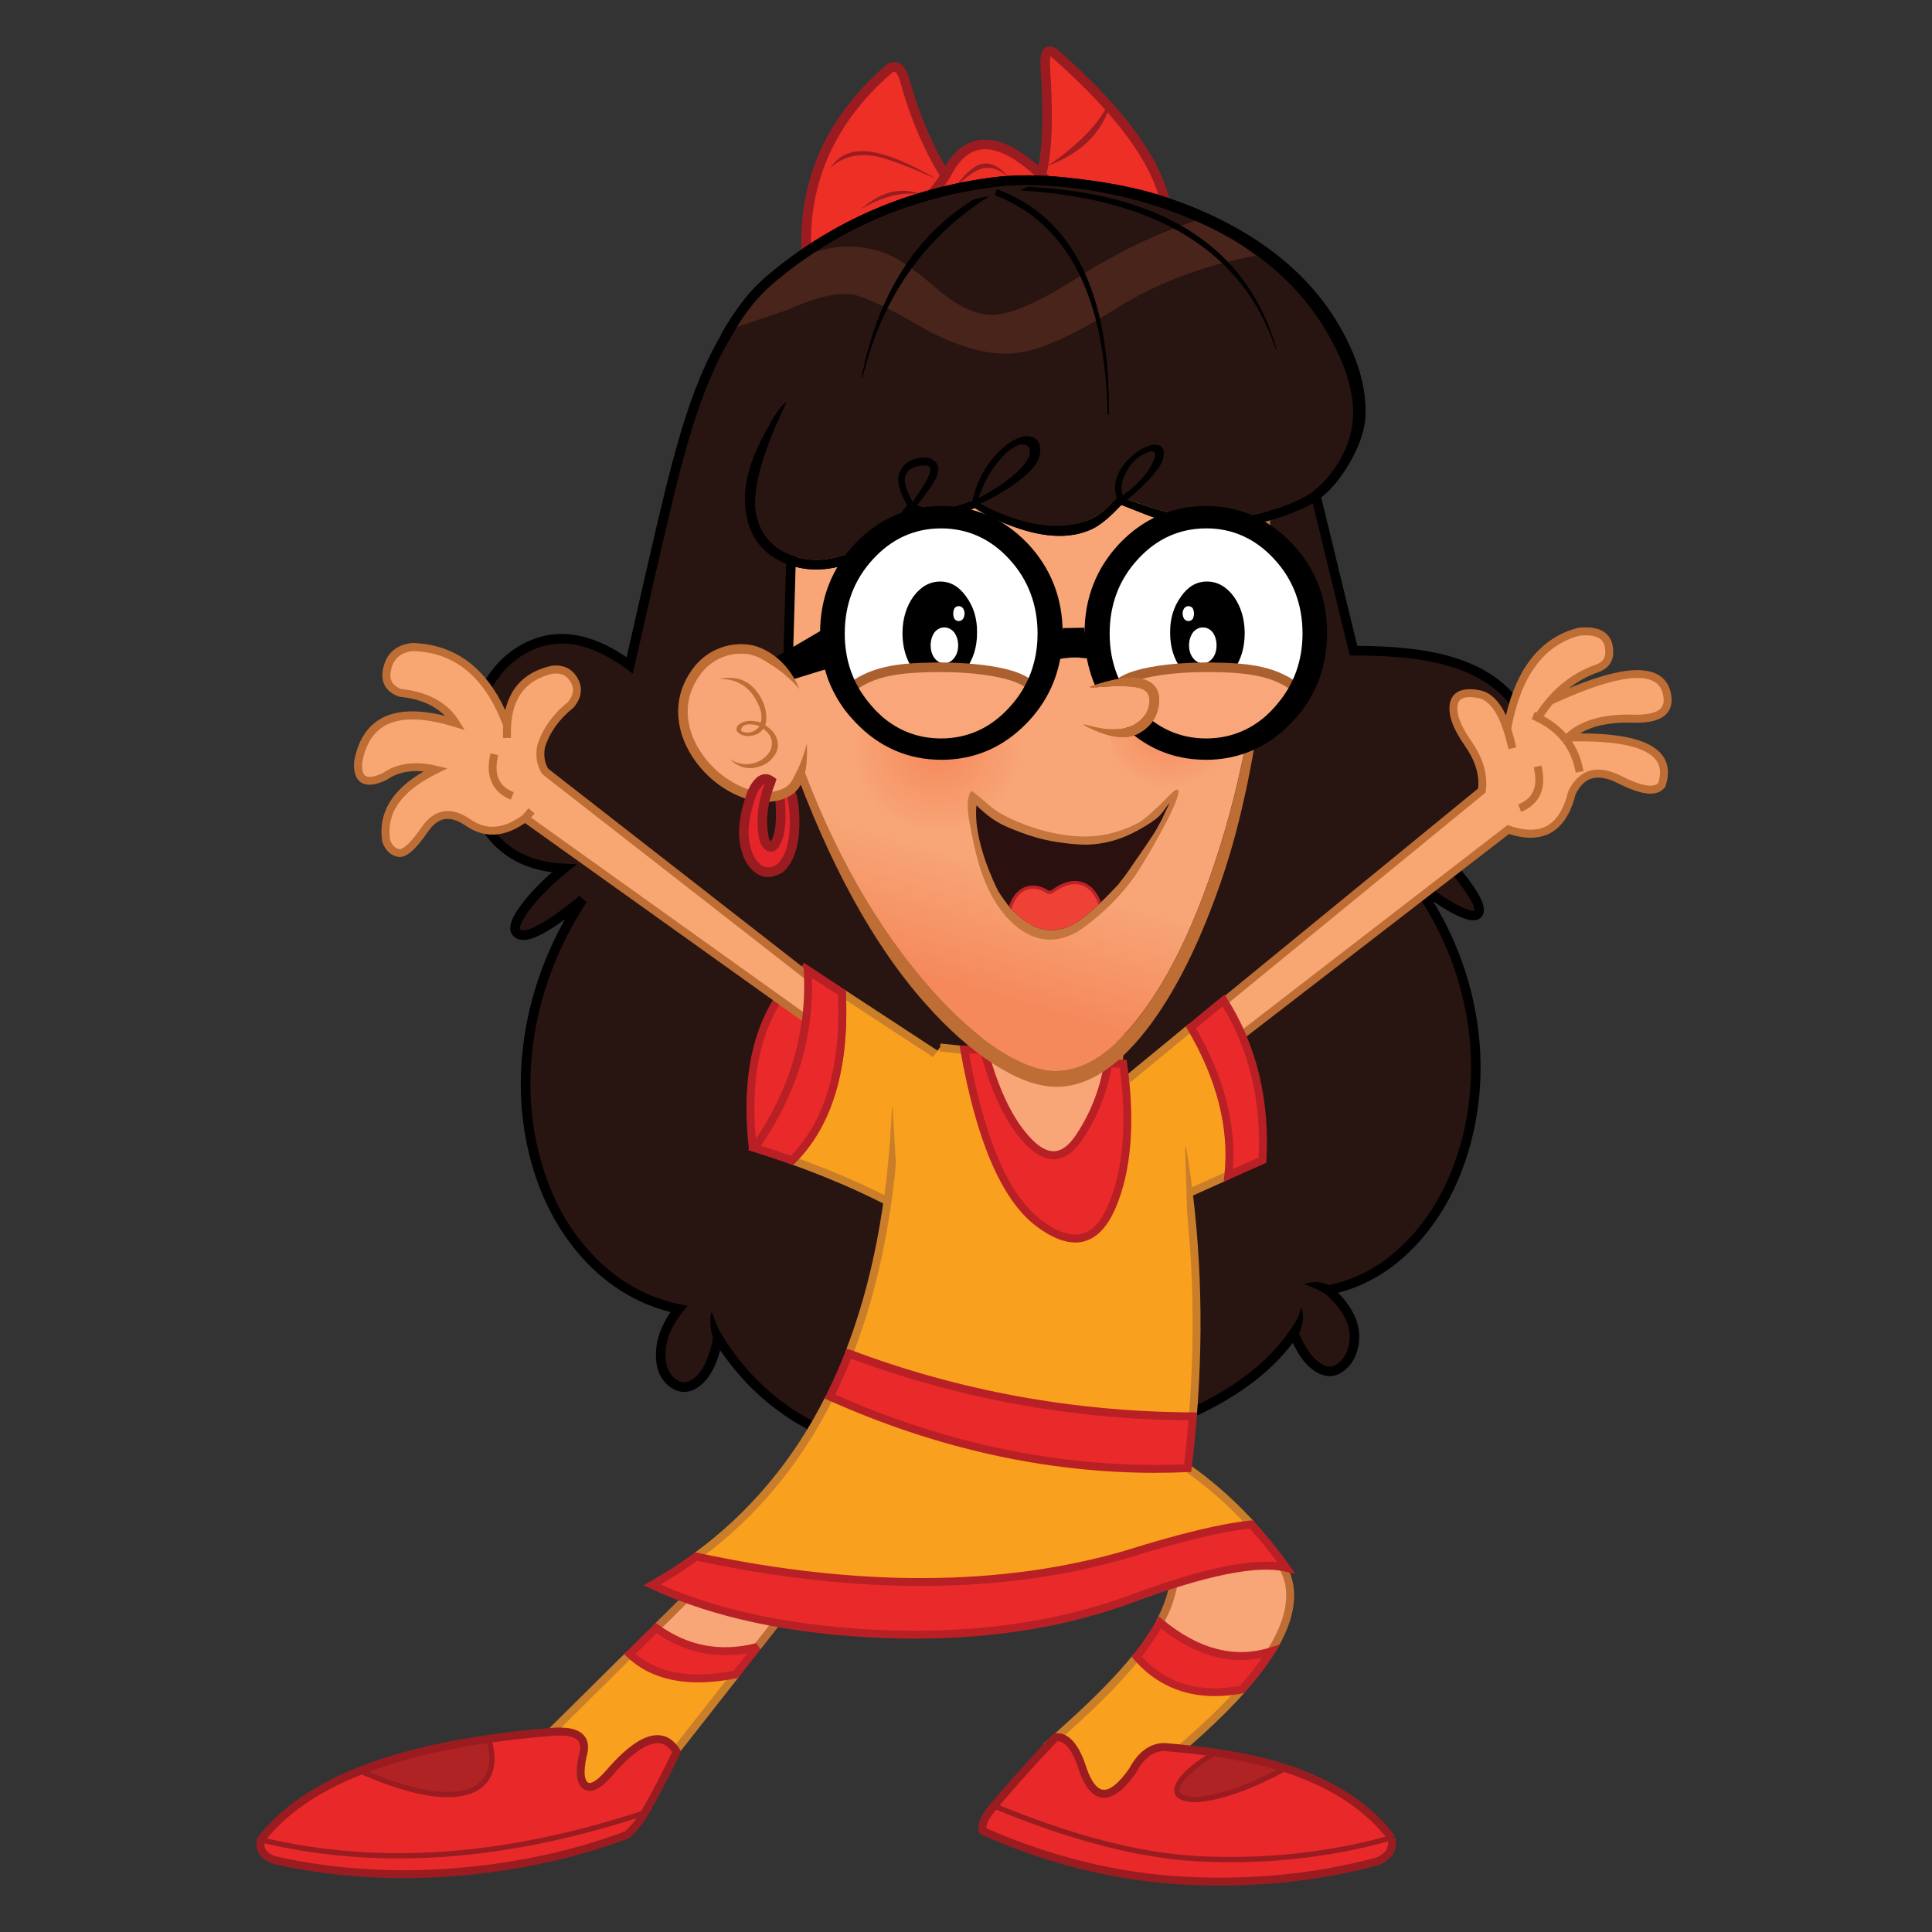 <?xml version="1.0" encoding="UTF-8"?>
<svg id="Layer_1" xmlns="http://www.w3.org/2000/svg" xmlns:xlink="http://www.w3.org/1999/xlink" version="1.1" viewBox="0 0 500 500">
  <rect x="0" y="0" width="500" height="500" fill="#333333" stroke="none"/>
  <!-- Generator: Adobe Illustrator 29.3.1, SVG Export Plug-In . SVG Version: 2.1.0 Build 151)  -->
  <defs>
    <linearGradient id="linear-gradient" x1="-658.63" y1="915.24" x2="-648.67" y2="949.44" gradientTransform="translate(896.75 1168.5) scale(1 -1)" gradientUnits="userSpaceOnUse">
      <stop offset=".02" stop-color="#f5895c"/>
      <stop offset=".97" stop-color="#f8a678"/>
    </linearGradient>
    <radialGradient id="radial-gradient" cx="-645.83" cy="859.92" fx="-645.83" fy="859.92" r="15.49" gradientTransform="translate(1064.4 1201.78) scale(1.18 -1.18)" gradientUnits="userSpaceOnUse">
      <stop offset=".02" stop-color="#f5895c"/>
      <stop offset=".97" stop-color="#f8a678"/>
    </radialGradient>
    <radialGradient id="radial-gradient1" cx="-621.8" cy="873.06" fx="-621.8" fy="873.06" r="23.17" gradientTransform="translate(864.3 1066.5) scale(1 -1)" xlink:href="#radial-gradient"/>
    <mask id="mask" x="186.64" y="45.39" width="166.73" height="101.99" maskUnits="userSpaceOnUse">
      <g id="Mask_Mask_3">
        <g id="Mask_Symbol_9_0_3_MASK_0_FILL">
          <path d="M300.35,53.69c-7.71-2.55-15.7-4.28-23.98-5.18-7.1-.76-13.31-.82-18.63-.17-10.74,1.33-20.91,4.05-30.52,8.16-9.74,4.19-18.67,9.71-26.79,16.56-1.84,1.56-3.54,3.24-5.09,5.05h0c-2.17,2.6-4.32,5.76-6.46,9.48,2.71,1.65,4.47,6.55,5.3,14.7.97,3.78,2.25,7.01,3.85,9.69.25-.5.52-.99.83-1.49,1.99-3.67,3.53-5.8,4.64-6.38-.08.17-.15.33-.21.5-.08.11-.15.23-.21.37-.25.5-.47.99-.66,1.49-1.46,3.12-2.69,6.02-3.69,8.7-2.82,7.56-3.85,13.44-3.11,17.64.94,5.08,3.75,8.63,8.45,10.64,4.67,1.96,9.76,1.93,15.28-.08,3.01-1.1,5.89-2.84,8.65-5.22,2.6-2.19,4.81-4.67,6.63-7.45.15-.21.28-.41.41-.62l.33.21.7-.41c.15.25.31.5.46.75l.04-.17c.22.08.44.16.66.25,2.06.68,4.58.93,7.54.75h0c.83-.03,2.29-.39,4.39-1.08,1.99-.69,3.02-1.05,3.11-1.08,2.54,1.71,5.66,3.23,9.36,4.55,7.4,2.62,13.97,2.93,19.71.91,2.15-.75,4.4-2.35,6.75-4.8l-.04-.08,1.12-1.08h.08c.22-.14.44-.19.66-.17l1.86.17-.25.46c3.98,1.5,7.78,2.68,11.39,3.52,4.51,1.05,8.72,1.56,12.63,1.53,3.98-.03,8.46-.77,13.46-2.24,4.94-1.46,8.57-3.11,10.89-4.93,2.68-2.1,4.96-4.76,6.83-7.99,2.24-3.89,3.4-7.87,3.48-11.93.14-6.27-2.15-13.4-6.87-21.41-8.68-14.81-23.01-25.52-42.98-32.13M276.62,46.03h0c-7.31-.79-13.7-.84-19.17-.17-10.99,1.37-21.39,4.16-31.22,8.36-9.97,4.28-19.11,9.93-27.41,16.94-1.94,1.65-3.74,3.43-5.38,5.34v.04c-2.28,2.72-4.54,6.03-6.79,9.94l2.15,1.24s.05-.08.08-.12c2.14-3.72,4.29-6.88,6.46-9.48h0c1.56-1.81,3.25-3.5,5.09-5.05,8.12-6.85,17.05-12.37,26.79-16.56,9.61-4.11,19.78-6.82,30.52-8.16,5.32-.65,11.53-.59,18.63.17,8.27.9,16.26,2.62,23.98,5.18,19.98,6.61,34.3,17.32,42.98,32.13,4.72,8.01,7.01,15.14,6.87,21.41-.08,4.06-1.24,8.03-3.48,11.93-1.88,3.23-4.15,5.89-6.83,7.99-2.32,1.82-5.95,3.46-10.89,4.93-5,1.46-9.48,2.21-13.46,2.24-3.91.03-8.12-.48-12.63-1.53-3.61-.84-7.41-2.02-11.39-3.52l.25-.46-1.86-.17c-.22-.03-.44.03-.66.17h-.08l-1.12,1.08.04.08c-2.35,2.46-4.6,4.06-6.75,4.8-5.74,2.02-12.31,1.71-19.71-.91-3.7-1.33-6.82-2.84-9.36-4.55-.08.03-1.12.39-3.11,1.08-2.1.69-3.56,1.05-4.39,1.08h0c-2.96.18-5.47-.07-7.54-.75-.22-.09-.44-.17-.66-.25l-.04.17c-.15-.25-.3-.49-.46-.75l-.7.41-.33-.21c-.13.21-.27.41-.41.62-1.82,2.78-4.03,5.27-6.63,7.45-2.76,2.37-5.65,4.11-8.65,5.22-5.52,2.02-10.61,2.04-15.28.08-4.69-2.02-7.51-5.56-8.45-10.64-.75-4.2.29-10.08,3.11-17.64.99-2.68,2.22-5.58,3.69-8.7.19-.5.41-.99.66-1.49.06-.14.12-.26.21-.37.06-.17.12-.33.21-.5-1.1.58-2.65,2.71-4.64,6.38-.3.5-.58.99-.83,1.49-4.42,8.03-6.03,15.13-4.84,21.28,1.08,5.94,4.38,10.09,9.9,12.46h.04c5.19,2.21,10.88,2.19,17.06-.04h.04c3.26-1.19,6.39-3.05,9.4-5.59,1.82-1.52,4-4.09,6.54-7.7l.21.08h.08l.04.04c3.31,1.08,6.11,1.55,8.41,1.41,1.24-.06,2.84-.48,4.8-1.28l2.57-1.2c2.9,1.9,6.32,3.55,10.27,4.93,7.87,2.82,14.47,3.04,19.79.66,2.13-.91,4.75-3.04,7.87-6.38,1.44.55,3.51,1.37,6.21,2.44,2.35.91,4.32,1.55,5.92,1.9,5.16,1.21,9.57,1.81,13.21,1.78,4.06-.03,8.75-.84,14.08-2.44,5.11-1.55,8.94-3.23,11.51-5.05,3.01-2.15,5.76-5.4,8.24-9.73,2.57-4.5,3.89-8.59,3.98-12.26.22-7.23-2.07-14.95-6.87-23.15-4.42-7.59-10.52-14.22-18.3-19.88-7.56-5.49-16.56-9.97-27-13.42-6.46-2.15-14.64-3.77-24.56-4.84Z" fill="#fff"/>
        </g>
      </g>
    </mask>
    <filter id="luminosity-noclip" x="180.44" y="175.67" width="25.84" height="20.61" color-interpolation-filters="sRGB" filterUnits="userSpaceOnUse">
      <feFlood flood-color="#fff" result="bg"/>
      <feBlend in="SourceGraphic" in2="bg"/>
    </filter>
    <filter id="luminosity-noclip1" x="180.44" y="-8442" width="25.84" height="32766" color-interpolation-filters="sRGB" filterUnits="userSpaceOnUse">
      <feFlood flood-color="#fff" result="bg"/>
      <feBlend in="SourceGraphic" in2="bg"/>
    </filter>
    <mask id="mask-2" x="180.44" y="-8442" width="25.84" height="32766" maskUnits="userSpaceOnUse"/>
    <radialGradient id="radial-gradient2" cx="-634.04" cy="845.94" fx="-634.04" fy="845.94" r="10.86" gradientTransform="translate(1020.1 1429.24) scale(1.3 -1.47)" gradientUnits="userSpaceOnUse">
      <stop offset=".02" stop-color="#fff"/>
      <stop offset="1" stop-color="#000"/>
    </radialGradient>
    <mask id="mask-1" x="180.44" y="175.67" width="25.84" height="20.61" maskUnits="userSpaceOnUse">
      <g filter="url(#luminosity-noclip)">
        <g mask="url(#mask-2)">
          <path d="M203.79,190.48c2.09-2.47,2.86-5.05,2.32-7.73-.58-2.72-2.29-4.73-5.13-6.03-2.92-1.22-6.12-1.38-9.61-.49-3.53.93-6.37,2.66-8.53,5.17-2.05,2.56-2.79,5.17-2.21,7.85.5,2.72,2.18,4.71,5.02,5.96,2.92,1.22,6.14,1.38,9.67.49,3.49-.93,6.32-2.68,8.48-5.23Z" fill="url(#radial-gradient2)" mix-blend-mode="multiply"/>
        </g>
      </g>
    </mask>
    <radialGradient id="radial-gradient3" cx="-634.04" cy="845.94" fx="-634.04" fy="845.94" r="10.86" gradientTransform="translate(1020.1 1429.24) scale(1.3 -1.47)" gradientUnits="userSpaceOnUse">
      <stop offset=".02" stop-color="#f5895c"/>
      <stop offset="1" stop-color="#f8a678"/>
    </radialGradient>
    <radialGradient id="radial-gradient4" cx="-622.78" cy="872.26" fx="-622.78" fy="872.26" r="16.11" gradientTransform="translate(870 1061.85) scale(1 -1)" xlink:href="#radial-gradient"/>
    <mask id="mask-3" x="280.43" y="173.41" width="23.72" height="17.38" maskUnits="userSpaceOnUse">
      <g id="Mask_Mask_6">
        <g id="Mask_Symbol_15_0_2_MASK_0_FILL">
          <path d="M297.45,181.89c.22-2.07-.66-3.35-2.65-3.85-2.51-.61-6.71-.62-12.59-.04v-.17l-1.12,9.77c5.22,1.52,9.33,1.53,12.34.04,2.4-1.33,3.74-3.24,4.02-5.76Z" fill="#fff"/>
          <path d="M299.94,182.14c.39-3.48-1.12-5.65-4.51-6.5-2.76-.72-7.22-.03-13.38,2.07l.17.12v.17c5.88-.58,10.08-.57,12.59.04,1.99.5,2.87,1.78,2.65,3.85-.28,2.51-1.61,4.43-4.02,5.76-3.01,1.49-7.12,1.48-12.34-.04-.06,0-.11-.01-.17-.04l-.5-.04v.04c6.07,3.31,10.79,4.07,14.16,2.28,3.2-1.74,4.98-4.29,5.34-7.66v-.04Z" fill="#fff"/>
        </g>
      </g>
    </mask>
    <filter id="luminosity-noclip2" x="282.97" y="173.41" width="21.18" height="14.99" color-interpolation-filters="sRGB" filterUnits="userSpaceOnUse">
      <feFlood flood-color="#fff" result="bg"/>
      <feBlend in="SourceGraphic" in2="bg"/>
    </filter>
    <filter id="luminosity-noclip3" x="282.97" y="-8442" width="21.18" height="32766" color-interpolation-filters="sRGB" filterUnits="userSpaceOnUse">
      <feFlood flood-color="#fff" result="bg"/>
      <feBlend in="SourceGraphic" in2="bg"/>
    </filter>
    <mask id="mask-5" x="282.97" y="-8442" width="21.18" height="32766" maskUnits="userSpaceOnUse"/>
    <radialGradient id="radial-gradient5" cx="-637.37" cy="865.28" fx="-637.37" fy="865.28" r="10.86" gradientTransform="translate(974.81 1105.8) scale(1.07 -1.07)" xlink:href="#radial-gradient2"/>
    <mask id="mask-4" x="282.97" y="173.41" width="21.18" height="14.99" maskUnits="userSpaceOnUse">
      <g filter="url(#luminosity-noclip2)">
        <g mask="url(#mask-5)">
          <path d="M304.02,178.55c-.47-1.98-1.87-3.44-4.2-4.38-2.39-.89-5.02-1-7.88-.35-2.89.68-5.22,1.93-6.99,3.76-1.68,1.86-2.29,3.76-1.81,5.71.41,1.98,1.79,3.42,4.12,4.34,2.39.89,5.03,1,7.92.35,2.86-.68,5.18-1.95,6.95-3.81,1.71-1.8,2.35-3.67,1.9-5.62Z" fill="url(#radial-gradient5)" mix-blend-mode="multiply"/>
        </g>
      </g>
    </mask>
    <radialGradient id="radial-gradient6" cx="-637.37" cy="865.28" fx="-637.37" fy="865.28" r="10.86" gradientTransform="translate(974.81 1105.8) scale(1.07 -1.07)" xlink:href="#radial-gradient3"/>
    <clipPath id="clippath">
      <path d="M264.36,215.49c4.92,1.88,10.05,2.77,15.13,3.07,4.49.26,9.4-.8,13.63-2.96,2.09-1.06,4.14-2.21,6.1-3.71,1.34-1.03,2.34-2.7,3.45-4.11-.08.2-.16.39-.24.59-.62,1.2-1.21,2.56-1.8,3.82-.57,1.04-1.15,2.09-1.74,3.13-1.94,3.04-4.03,5.93-6.03,8.89-1.12,1.67-2.28,3.23-3.46,4.71-6.7,7.16-10.79,10.51-14.53,11.43-5.1,1.25-8.9-.81-13.3-5.22-.88-1.06-2.51-3.33-3.28-4.56-2.99-6.11-6.31-15.08-5.59-22.15.73.79,2.9,2.59,3.7,3.18,2.49,1.84,5.26,2.87,7.95,3.9Z" fill="none"/>
    </clipPath>
  </defs>
  <g>
    <g>
      <g id="Layer2_31_FILL">
        <path d="M262.92,106.69c-15.1-5.08-31.57-10.79-49.4-17.14l-22.15-7.99c-.42.59-.83,1.19-1.24,1.78-4.53,6.74-8.4,15.13-11.59,25.18-2.18,6.76-4.64,16.04-7.37,27.83-1.66,7.04-4.39,18.99-8.2,35.86-9.58-7.07-18.32-8.7-26.21-4.89-6.9,3.31-11.64,9.66-14.2,19.05-2.57,9.28-1.99,17.64,1.74,25.09,4.2,8.42,11.42,12.85,21.66,13.29-4.22,3.45-7.55,6.8-9.98,10.06-2.57,3.42-3.27,5.65-2.11,6.67,1.13.99,3.24.62,6.34-1.12,2.59-1.41,6.11-3.92,10.56-7.54-7.01,10.71-11.54,22.11-13.58,34.2-1.88,11.29-1.45,22.14,1.28,32.55,2.68,10.19,7.23,18.74,13.66,25.67,6.63,7.15,14.48,11.66,23.56,13.54-3.09,3.86-4.65,7.73-4.68,11.59-.06,3.4.95,5.88,3.02,7.45,2.07,1.6,4.21,1.53,6.42-.21,2.54-1.99,4.33-5.77,5.38-11.35,8.28,13.31,19.81,22.33,34.58,27.08,13.89,4.47,31.36,5.37,52.42,2.69,30.95-5.55,51.6-15.85,61.95-30.89,1.3,2.62,2.25,4.36,2.86,5.22,1.74,2.51,3.64,3.99,5.71,4.43,1.33.28,2.66-.14,4.02-1.24,1.38-1.16,2.32-2.72,2.82-4.68,1.33-5.08-.8-10.09-6.38-15.03,8.45-1.63,15.9-5.99,22.36-13.09,6.29-6.96,10.77-15.53,13.42-25.71,2.76-10.63,3.13-21.55,1.12-32.75-2.21-12.26-7.11-23.67-14.7-34.25,4.86,3.84,8.79,6.45,11.8,7.83,2.76,1.27,4.39,1.38,4.89.33.47-1.05-.26-3.01-2.19-5.88-2.04-3.09-5.12-6.68-9.23-10.77,3.17-.44,6.45-1.5,9.81-3.19,3.62-1.82,6.71-4.09,9.28-6.79,6.32-6.68,7.83-14.19,4.51-22.53-3.17-7.95-10.12-13.38-20.83-16.27-6.1-1.63-14.01-2.43-23.73-2.4l-4.72-19.38-5.01-20.7c.11-.1.2-.19.29-.29-3.56,2.1-29.54-5.01-77.93-21.33M220.18,145.7v-.04.04h0Z" fill="#281410"/>
      </g>
      <g id="Layer2_31_1_STROKES">
        <path d="M250.72,378.79c-11.67,0-21.94-1.42-30.71-4.24-14.05-4.52-25.35-12.96-33.63-25.12-1.15,4.34-2.86,7.36-5.18,9.18-2.66,2.1-5.41,2.17-7.94.21-2.39-1.81-3.57-4.66-3.5-8.46.03-3.6,1.3-7.22,3.78-10.79-8.52-2.14-16.02-6.67-22.33-13.48-6.54-7.05-11.24-15.86-13.96-26.2-2.77-10.53-3.21-21.65-1.31-33.07,1.7-10.06,5.15-19.76,10.27-28.91-2.11,1.54-3.92,2.72-5.43,3.54-3.62,2.04-6.16,2.35-7.75.96-2.33-2.06-.01-5.75,1.94-8.35,2.02-2.7,4.66-5.5,7.89-8.33-9.1-1.16-15.72-5.77-19.68-13.72-3.85-7.7-4.46-16.44-1.82-25.98,2.65-9.7,7.65-16.38,14.86-19.84,7.88-3.8,16.6-2.48,25.95,3.91,3.57-15.79,6.19-27.24,7.79-34.05,2.73-11.76,5.21-21.15,7.4-27.92,3.22-10.11,7.17-18.68,11.75-25.47.42-.62.84-1.22,1.27-1.81l2.01,1.46c-.41.57-.82,1.15-1.22,1.75-4.44,6.59-8.29,14.95-11.44,24.84-2.16,6.71-4.63,16.04-7.34,27.73-1.66,7.06-4.42,19.12-8.2,35.85l-.42,1.86-1.53-1.13c-9.26-6.83-17.42-8.39-24.94-4.77-6.53,3.14-11.09,9.28-13.54,18.26-2.47,8.93-1.92,17.07,1.65,24.21,4.02,8.06,10.75,12.18,20.6,12.61l3.26.14-2.52,2.06c-4.13,3.37-7.41,6.68-9.77,9.84-2.5,3.34-2.59,4.72-2.29,4.99.24.21,1.31.75,4.91-1.27,2.53-1.37,6.02-3.87,10.38-7.42l1.82,1.64c-6.89,10.52-11.39,21.87-13.4,33.73-1.84,11.06-1.42,21.84,1.26,32.02,2.61,9.94,7.11,18.4,13.37,25.14,6.42,6.92,14.12,11.35,22.9,13.17l1.98.41-1.27,1.58c-2.9,3.62-4.38,7.27-4.41,10.83-.05,3.02.78,5.12,2.53,6.46,1.63,1.26,3.13,1.19,4.9-.19,2.29-1.79,3.94-5.35,4.93-10.6l.59-3.14,1.69,2.71c8.08,12.99,19.49,21.92,33.9,26.56,13.65,4.39,31.1,5.28,51.89,2.64,30.4-5.45,50.97-15.67,61.08-30.36l1.2-1.74.94,1.9c1.26,2.55,2.19,4.25,2.76,5.05,1.55,2.24,3.22,3.56,4.96,3.94.95.2,1.92-.13,2.97-.99,1.17-.99,1.96-2.31,2.4-4.02,1.21-4.64-.75-9.15-6-13.8l-1.89-1.67,2.48-.48c8.14-1.57,15.43-5.84,21.68-12.7,6.13-6.77,10.55-15.25,13.13-25.19,2.7-10.4,3.07-21.24,1.1-32.22-2.17-12.02-7.04-23.37-14.49-33.74l1.78-1.7c4.76,3.76,8.64,6.34,11.55,7.67,2.59,1.19,3.26.91,3.28.89h0s.32-.97-2.14-4.62c-1.99-3.02-5.05-6.57-9.08-10.58l-1.78-1.77,2.48-.35c3.03-.42,6.2-1.45,9.43-3.07,3.47-1.75,6.47-3.95,8.93-6.53,6.01-6.35,7.41-13.29,4.26-21.21-3.01-7.53-9.74-12.76-20-15.53-5.86-1.57-13.58-2.36-22.93-2.36-.16,0-.31,0-.47,0h-.98s-9.96-41.03-9.96-41.03l2.41-.59,9.5,39.13c9.34.03,17.1.85,23.07,2.44,11.06,2.99,18.35,8.72,21.66,17.01,3.49,8.79,1.89,16.81-4.77,23.84-2.66,2.8-5.89,5.17-9.62,7.05-2.65,1.33-5.28,2.29-7.84,2.87,3.35,3.45,5.95,6.57,7.74,9.29,2.26,3.37,2.97,5.55,2.29,7.07-1.28,2.71-5.24.89-6.54.29-1.79-.82-3.92-2.08-6.35-3.74,5.48,9.02,9.16,18.69,10.99,28.82,2.04,11.34,1.65,22.53-1.14,33.29-2.69,10.34-7.3,19.16-13.7,26.24-6.03,6.62-12.99,10.97-20.74,12.95,4.64,4.75,6.34,9.67,5.04,14.64-.56,2.2-1.64,3.99-3.22,5.32-1.66,1.36-3.37,1.86-5.07,1.51-2.39-.51-4.57-2.17-6.48-4.94-.49-.68-1.15-1.85-2.03-3.54-10.87,14.36-31.55,24.35-61.54,29.73-7.92,1.01-15.36,1.51-22.31,1.51Z"/>
      </g>
    </g>
    <g id="Layer2_31_MEMBER_0_FILL">
      <path d="M333.02,345.74l2.07,1.37c2.08-3.2,2.63-6.14,1.66-8.82-.43,2.1-1.67,4.58-3.73,7.45Z"/>
    </g>
    <g id="Layer2_31_MEMBER_1_FILL">
      <path d="M344.2,335.6l1.37-2.07c-2.87-1.86-5.56-2.22-8.07-1.08l.29.04c1.88.51,4.02,1.55,6.42,3.11Z"/>
    </g>
    <g id="Layer2_31_MEMBER_2_FILL">
      <path d="M184.28,339.7l-.21.04c-.48,2.32-.22,4.81.79,7.45l2.65-.46c-1.29-2.03-2.37-4.38-3.23-7.04Z"/>
    </g>
  </g>
  <g>
    <g id="Layer2_1_FILL">
      <path d="M422.58,186c6.8.23,9.75-1.87,8.85-6.31-1.51-7.51-11.6-6.95-30.26,1.68-1.12,1.34-2.17,2.79-3.16,4.36,3,1.46,5.39,3.35,7.17,5.66l.27-.27.31-.24c.05-.05.1-.09.14-.14,3.75-3.41,9.31-4.99,16.68-4.73M413.18,173.03c1.89-.61,2.97-1.77,3.26-3.5.4-4.61-2.22-6.63-7.86-6.04-9.82,2.57-15.99,10.97-18.53,25.18.49,1.49.94,3.15,1.34,4.98-.4-1.83-.85-3.49-1.34-4.98-1.83-5.49-4.3-8.51-7.41-9.06-3.91-.7-6.06.23-6.45,2.78-.37,2.58.89,5.93,3.77,10.05,2.91,4.15,4.09,8.2,3.53,12.15l-69.17,56.61v12.11l76-58.64c8.69,3,14.18-.16,16.47-9.47,2.52-5.21,6.65-6.36,12.39-3.43,5.74,2.93,9.37,3.37,10.88,1.34,2.92-8.68-5.18-12.76-24.29-12.25l-.55.55c1.81,2.34,3,5.12,3.57,8.34-.57-3.22-1.76-6-3.57-8.34l-.03-.03c-1.78-2.31-4.17-4.2-7.17-5.66-.4-.19-.81-.37-1.24-.55.42.18.83.36,1.24.55.98-1.57,2.03-3.02,3.16-4.36.84-.95,1.71-1.85,2.61-2.68,2.77-2.52,5.9-4.41,9.4-5.66M397.91,198.35c1.3,5.42-.24,9.02-4.63,10.81,4.39-1.78,5.94-5.39,4.63-10.81Z" fill="#f8a773"/>
    </g>
    <g id="Layer2_1_1_STROKES">
      <path d="M313.3,275.41v-14.69l69.23-56.66c.38-3.55-.76-7.25-3.39-11-3.08-4.4-4.37-7.93-3.95-10.79.19-1.29.76-2.28,1.69-2.96,1.32-.95,3.27-1.18,5.96-.7,2.77.49,5.09,2.68,6.9,6.51,2.96-12.56,9.2-20.16,18.58-22.62l.15-.03c3.46-.36,5.87.19,7.39,1.68,1.27,1.24,1.8,3.08,1.6,5.47v.08c-.36,2.1-1.72,3.58-3.95,4.31-2.7.96-5.19,2.34-7.44,4.1,11.05-4.59,18.5-5.79,22.7-3.67,1.96.99,3.2,2.69,3.67,5.04.42,2.09.09,3.8-.99,5.08-1.54,1.81-4.45,2.61-8.89,2.47-5.68-.19-10.25.74-13.66,2.77,11.51,0,18.51,1.88,21.35,5.73,1.57,2.12,1.83,4.79.78,7.92l-.05.15-.1.13c-1.87,2.52-5.85,2.19-12.17-1.03-2.75-1.4-5.08-1.8-6.93-1.18-1.61.54-2.96,1.9-4.02,4.05-1.24,4.96-3.42,8.33-6.48,10-2.86,1.55-6.47,1.64-10.76.27l-77.22,59.58ZM315.36,261.69v9.53l74.78-57.7.53.18c3.95,1.36,7.19,1.38,9.64.05,2.56-1.39,4.41-4.35,5.5-8.79l.07-.2c1.31-2.72,3.08-4.46,5.26-5.2,2.39-.8,5.26-.37,8.52,1.3,4.92,2.51,8.28,3.13,9.49,1.76.77-2.41.6-4.34-.54-5.87-2.55-3.45-9.88-5.1-21.79-4.87,1.48,2.23,2.48,4.81,2.99,7.7l-2.03.36c-.54-3.04-1.67-5.69-3.37-7.89l.69-.53.22-.23-.94.73c-1.68-2.17-3.96-3.97-6.8-5.35l-.39-.19c-.26-.12-.53-.24-.8-.36l.8-1.9c.15.06.3.13.45.2.87-1.32,1.8-2.57,2.77-3.71h0s0,0,0,0c.85-.99,1.76-1.93,2.69-2.78,2.84-2.6,6.12-4.58,9.73-5.87h.03c1.51-.49,2.32-1.34,2.55-2.66.14-1.72-.19-3-.99-3.78-1.03-1.01-2.93-1.39-5.66-1.11-9.25,2.46-15.19,10.57-17.65,24.11.47,1.44.9,3.06,1.28,4.81l-2.01.44c-.39-1.79-.83-3.42-1.31-4.85h0s0,0,0,0c-1.69-5.09-3.91-7.91-6.6-8.39-2.05-.37-3.58-.25-4.4.35-.47.34-.75.86-.85,1.58-.34,2.29.87,5.42,3.6,9.31,3.04,4.34,4.28,8.66,3.69,12.86l-.06.4-.31.26-68.79,56.3ZM399.49,185.34c2.3,1.25,4.25,2.78,5.81,4.56,3.93-3.54,9.77-5.19,17.33-4.94,3.67.12,6.18-.47,7.25-1.74.66-.78.84-1.88.54-3.34-.35-1.73-1.19-2.91-2.58-3.61-4.15-2.1-12.91-.1-26.01,5.95-.82.97-1.6,2.01-2.33,3.12ZM393.67,210.11l-.77-1.91c3.93-1.6,5.21-4.65,4.02-9.61l2-.48c1.79,7.43-1.87,10.63-5.25,12Z" fill="#be6e35"/>
    </g>
  </g>
  <g>
    <g id="Layer2_2_FILL">
      <path d="M317.9,304.16c1.3-12.37-1.93-25.14-9.71-38.29l-31.46,25.87,7.82,27.79c10.8-5.15,21.91-10.27,33.35-15.37Z" fill="#f9a11e"/>
    </g>
    <g id="Layer2_2_1_STROKES">
      <path d="M283.89,320.99l-8.34-29.61,31.98-26.3,1.31,1.59-30.94,25.44,7.31,25.97c10.42-4.96,21.27-9.95,32.27-14.86l.84,1.88c-11.37,5.07-22.59,10.24-33.33,15.36l-1.1.53Z" fill="#cb7e29"/>
    </g>
  </g>
  <g>
    <g id="Layer2_2_MEMBER_0_FILL">
      <path d="M316.66,258.91l-8.47,6.97c7.78,13.15,11.01,25.92,9.71,38.29,2.91-1.3,5.84-2.61,8.82-3.91.87-15.6-2.48-29.38-10.05-41.35Z" fill="#ea2a2a"/>
    </g>
    <g id="Layer2_2_MEMBER_0_1_STROKES">
      <path d="M316.69,305.84l.19-1.78c1.27-12.09-1.95-24.76-9.57-37.66l-.45-.76,10.06-8.26.62.99c7.65,12.09,11.09,26.21,10.21,41.95l-.04.63-.58.25c-2.97,1.3-5.91,2.6-8.81,3.91l-1.63.73ZM309.52,266.11c7.18,12.4,10.39,24.63,9.56,36.4,2.2-.98,4.41-1.96,6.64-2.94.71-14.63-2.42-27.78-9.31-39.12l-6.89,5.66Z" fill="#b92025"/>
    </g>
  </g>
  <g>
    <g id="Layer2_3_FILL">
      <path d="M194.79,296.89c3.65,1.15,7.03,2.28,10.16,3.4,9.51-9.43,13.81-23.88,12.9-43.37l-9.5-6.31c-11.34,9.76-15.85,25.19-13.55,46.29Z" fill="#ea2a2a"/>
    </g>
    <g id="Layer2_3_1_STROKES">
      <path d="M205.23,301.47l-.61-.22c-3.11-1.11-6.52-2.25-10.14-3.38l-.64-.2-.07-.67c-2.33-21.36,2.35-37.23,13.9-47.18l.59-.51,10.61,7.03.02.52c.9,19.7-3.54,34.55-13.2,44.15l-.46.46ZM195.74,296.11c3.17,1,6.17,2.01,8.95,2.99,8.84-9.1,12.93-23.09,12.17-41.61l-8.43-5.59c-10.47,9.41-14.73,24.28-12.69,44.21Z" fill="#b92025"/>
    </g>
  </g>
  <g>
    <g id="Layer2_4_FILL">
      <path d="M251.26,278.77l-33.42-21.86c.91,19.49-3.39,33.94-12.9,43.37,12.62,4.5,23.88,9.68,33.76,15.54l12.56-37.06Z" fill="#f9a11e"/>
    </g>
    <g id="Layer2_4_1_STROKES">
      <path d="M239.27,317.36l-1.09-.65c-9.78-5.8-21.08-11-33.57-15.46l.69-1.94c12.15,4.34,23.19,9.38,32.83,14.98l11.9-35.09-32.74-21.44,1.13-1.72,34.07,22.31-13.22,39Z" fill="#cb7e29"/>
    </g>
  </g>
  <g>
    <g id="Layer2_4_MEMBER_0_FILL">
      <path d="M195.3,297.06c3.31,1.03,6.52,2.11,9.64,3.23,9.51-9.43,13.81-23.88,12.9-43.37l-8.82-5.8c.92,16.41-3.66,31.73-13.72,45.94Z" fill="#ea2a2a"/>
    </g>
    <g id="Layer2_4_MEMBER_0_1_STROKES">
      <path d="M205.23,301.47l-.61-.22c-3.11-1.11-6.35-2.19-9.62-3.21l-1.35-.42.82-1.15c9.88-13.95,14.44-29.18,13.54-45.27l-.11-2.03,10.98,7.19.02.53c.9,19.7-3.54,34.55-13.2,44.15l-.46.46ZM196.95,296.5c2.62.84,5.22,1.71,7.74,2.6,8.84-9.1,12.93-23.09,12.17-41.61l-6.72-4.4c.44,15.38-3.99,29.97-13.19,43.41Z" fill="#b92025"/>
    </g>
  </g>
  <g>
    <g id="Layer2_5_FILL">
      <path d="M190.43,433.31c-12.04,2.43-21.19.68-27.45-5.25l-28.1,27.86,15.37,11.73,23.57-13.18,16.61-21.17Z" fill="#f9a11e"/>
      <path d="M205.08,414.65l-22.03-6.45-13.24,13.14c7.89,5.72,16.61,7.36,26.18,4.91l9.09-11.6Z" fill="#f8a678"/>
    </g>
    <g id="Layer2_5_1_STROKES">
      <polygon points="196.8 426.88 195.18 425.61 203.33 415.22 183.36 409.35 170.53 422.07 169.08 420.61 182.35 407.46 182.4 407.52 182.56 406.97 183.36 407.21 206.83 414.1 196.8 426.88" fill="#be6e35"/>
    </g>
    <g id="Layer2_5_2_STROKES">
      <polygon points="150.16 468.89 133.32 456.02 162.27 427.35 163.72 428.81 136.44 455.82 150.34 466.43 173.14 453.68 189.62 432.69 191.24 433.96 174.51 455.28 150.16 468.89" fill="#cb7e29"/>
    </g>
  </g>
  <g>
    <g id="Layer2_5_MEMBER_0_FILL">
      <path d="M169.81,421.34l-6.83,6.72c6.26,5.93,15.41,7.68,27.45,5.25l5.56-7.07c-9.57,2.45-18.29.82-26.18-4.91Z" fill="#e92929"/>
    </g>
    <g id="Layer2_5_MEMBER_0_1_STROKES">
      <path d="M180.72,435.4c-7.64,0-13.81-2.2-18.43-6.58l-.77-.73,8.19-8.1.71.51c7.59,5.51,16.11,7.1,25.32,4.74l1.07,1.63-5.79,7.38-.37.08c-3.54.71-6.84,1.07-9.91,1.07ZM164.5,428.04c5.88,5.02,14.4,6.48,25.36,4.35l3.56-4.54c-8.47,1.49-16.36-.24-23.5-5.18l-5.42,5.37Z" fill="#be2227"/>
    </g>
  </g>
  <g>
    <g id="Layer2_6_FILL">
      <path d="M294.19,428.75c-4.35,5.4-10.16,11.36-17.43,17.88l-5.46,4.94,9.64,19.04,16.68-11.56c10.01-7.91,17.95-15.18,23.81-21.82-11.37,2.16-20.45-.67-27.24-8.47Z" fill="#f9a11e"/>
      <path d="M323.32,397.42l-19.76,4.01c1.26,5.7.13,11.84-3.4,18.43,9.6,8.01,19.19,10.51,28.79,7.51,8.14-13.09,6.27-23.07-5.63-29.95Z" fill="#f8a678"/>
    </g>
    <g id="Layer2_6_1_STROKES">
      <path d="M329.82,427.92l-1.75-1.09c4.13-6.64,5.61-12.48,4.39-17.36-1.06-4.23-4.19-7.92-9.32-10.96l-18.38,3.73c.96,5.63-.28,11.72-3.7,18.11l-1.82-.97c3.39-6.33,4.5-12.3,3.3-17.72l-.23-1.02,21.17-4.3.34.2c5.83,3.37,9.41,7.56,10.63,12.44,1.36,5.44-.2,11.82-4.64,18.95Z" fill="#be6e35"/>
    </g>
    <g id="Layer2_6_2_STROKES">
      <path d="M280.56,472.13l-10.53-20.8,6.04-5.47c7.19-6.45,13.02-12.42,17.32-17.76l1.6,1.29c-4.37,5.42-10.27,11.48-17.54,18l-4.87,4.41,8.75,17.29,15.7-10.89c9.86-7.79,17.83-15.09,23.63-21.64l1.54,1.36c-5.88,6.64-13.93,14.02-23.94,21.93l-17.7,12.27Z" fill="#cb7e29"/>
    </g>
  </g>
  <g>
    <g id="Layer2_6_MEMBER_0_FILL">
      <path d="M294.19,428.75c6.79,7.81,15.88,10.63,27.24,8.47,3.07-3.45,5.58-6.73,7.51-9.85-9.6,3-19.19.49-28.79-7.51-1.54,2.87-3.53,5.84-5.97,8.89Z" fill="#e92929"/>
    </g>
    <g id="Layer2_6_MEMBER_0_1_STROKES">
      <path d="M314.43,438.96c-8.45,0-15.5-3.19-21.02-9.54l-.56-.65.54-.67c2.39-2.99,4.36-5.92,5.87-8.73l.6-1.11.97.81c9.26,7.73,18.62,10.19,27.82,7.32l2.64-.83-1.46,2.35c-1.96,3.15-4.52,6.51-7.62,10l-.23.26-.35.07c-2.5.47-4.9.71-7.19.71ZM295.53,428.71c6.45,7.02,14.76,9.5,25.36,7.58,2.2-2.5,4.12-4.93,5.72-7.25-8.72,1.83-17.5-.72-26.15-7.61-1.35,2.36-3,4.8-4.93,7.27Z" fill="#be2227"/>
    </g>
  </g>
  <g>
    <g id="Layer2_7_FILL">
      <path d="M306.51,465.36c2.1.66,5.35.39,9.74-.82,4.94-1.35,10.41-3.66,16.4-6.93-4.98-1.63-11.03-2.97-18.15-4.01-4.8,2.9-7.88,5.48-9.23,7.72-1.26,2.06-.85,3.41,1.24,4.05Z" fill="#b02324"/>
      <path d="M332.93,457.71c-.09-.03-.18-.06-.27-.1-5.99,3.27-11.46,5.58-16.4,6.93-4.39,1.21-7.64,1.49-9.74.82-2.08-.64-2.49-1.99-1.24-4.05,1.35-2.24,4.43-4.82,9.23-7.72-4.05-.59-8.46-1.08-13.21-1.48-3.31.05-6.04,2.11-8.2,6.18-5.59,7.96-9.85,7.91-12.76-.14-1.84-5.99-4.22-8.83-7.14-8.54-5.54,5.78-10.86,11.69-15.95,17.74,19.91,8.3,37.46,12.86,52.67,13.69,17.45.91,34.19-.89,50.2-5.42-5.95-7.91-15.01-13.88-27.17-17.91M356.46,481.72c3.02-1.26,4.23-3.29,3.64-6.11-16.01,4.53-32.74,6.34-50.2,5.42-15.2-.83-32.76-5.39-52.67-13.69-2.52,3.02-3.46,5.21-2.81,6.55,17.2,7.61,34.55,11.88,52.05,12.8,17.52.94,34.19-.72,49.99-4.98Z" fill="#e92929"/>
    </g>
    <g id="Layer2_7_1_STROKES">
      <path d="M315.72,487.99c-3.07,0-6.17-.08-9.29-.25-17.55-.93-35.19-5.27-52.43-12.9l-.35-.15-.16-.34c-.86-1.79.08-4.22,2.95-7.66l.79.66-.79-.66c5.09-6.03,10.47-12.02,16-17.79l.26-.27.38-.04c3.47-.35,6.23,2.78,8.22,9.27,1.18,3.26,2.62,5.12,4.13,5.32,1.76.24,4.1-1.64,6.77-5.42,2.33-4.36,5.38-6.61,9.06-6.67h.05s.05,0,.05,0c4.76.4,9.23.9,13.29,1.48,7.14,1.05,13.3,2.42,18.31,4.07.07.02.18.05.28.09,12.31,4.07,21.62,10.22,27.67,18.27l-.82.62,1.01-.21c.49,2.31.15,5.44-4.25,7.27l-.13.04c-13.02,3.51-26.78,5.27-41.01,5.27ZM255.26,473.15c16.87,7.41,34.12,11.63,51.28,12.54,17.3.92,33.98-.75,49.59-4.94,2.43-1.03,3.39-2.53,3.01-4.7-5.8-7.61-14.72-13.46-26.53-17.36-.08-.03-.16-.05-.24-.07-4.93-1.63-10.97-2.97-17.99-4-4-.58-8.41-1.07-13.11-1.46-2.91.07-5.28,1.91-7.26,5.63l-.07.11c-3.24,4.61-6.11,6.68-8.77,6.33-2.39-.32-4.29-2.51-5.81-6.71-1.6-5.19-3.51-7.83-5.71-7.88-5.4,5.64-10.65,11.49-15.62,17.39-2.51,3.01-2.84,4.48-2.76,5.14Z" fill="#9a1c20"/>
    </g>
    <g id="Layer2_7_2_STROKES">
      <path d="M318.55,481.95c-2.88,0-5.78-.08-8.69-.23-15.21-.83-33.01-5.45-52.9-13.74l.53-1.27c19.74,8.23,37.39,12.82,52.44,13.64,17.29.9,34.11-.91,49.97-5.4l.37,1.32c-13.34,3.77-27.34,5.67-41.73,5.67ZM309.18,466.4c-1.1,0-2.06-.13-2.88-.39-1.19-.37-1.96-.97-2.27-1.8-.34-.9-.12-1.99.66-3.26,1.42-2.36,4.52-4.96,9.48-7.95l.71,1.18c-4.7,2.83-7.73,5.35-9.01,7.49-.37.61-.77,1.47-.55,2.06.16.41.63.74,1.39.98,1.97.62,5.12.34,9.36-.83,4.87-1.33,10.34-3.64,16.26-6.86l.66,1.21c-6.01,3.27-11.58,5.62-16.55,6.97-2.91.8-5.31,1.2-7.25,1.2Z" fill="#9a1c20"/>
    </g>
  </g>
  <g>
    <g id="Layer2_8_FILL">
      <path d="M121.5,463.57c2.68-.96,4.44-2.64,5.28-5.04.8-2.33.69-5.17-.34-8.51-12.97,1.88-24.05,4.64-33.25,8.27,12.81,5.65,22.25,7.41,28.31,5.28Z" fill="#b02324"/>
      <path d="M162.29,474.86c1.86-1.71,3.39-3.62,4.6-5.73-18,5.97-35.32,9.55-51.95,10.74-16.49,1.14-32.3-.1-47.42-3.74-.57,2.47.57,4.22,3.43,5.25,14.94,3.39,30.58,4.43,46.94,3.12,15.92-1.3,30.72-4.52,44.4-9.64M166.89,469.13c2.75-4.8,5.49-10.05,8.23-15.75-3.5-5.76-9.32-3.93-17.46,5.49-2.74,3.16-4.8,4.23-6.18,3.23-1.35-1.01-1.58-3.58-.69-7.72,1.45-4.8-1.44-6.83-8.68-6.11-5.5.46-10.73,1.04-15.68,1.75,1.03,3.34,1.14,6.18.34,8.51-.85,2.4-2.61,4.08-5.28,5.04-6.06,2.13-15.5.37-28.31-5.28-11.5,4.57-20.06,10.52-25.66,17.84,15.12,3.64,30.93,4.88,47.42,3.74,16.63-1.19,33.95-4.77,51.95-10.74Z" fill="#e92929"/>
    </g>
    <g id="Layer2_8_1_STROKES">
      <path d="M104.5,486.07c-11.63,0-22.94-1.23-33.77-3.69l-.12-.04c-4.26-1.53-4.57-4.35-4.09-6.45l.05-.22.14-.18c5.7-7.44,14.48-13.55,26.1-18.16,9.23-3.65,20.49-6.46,33.48-8.33,4.95-.72,10.24-1.32,15.74-1.77,4.67-.47,7.68.18,9.17,1.99,1.08,1.31,1.28,3.13.6,5.4-1.03,4.81-.25,6.22.3,6.64.81.6,2.56-.52,4.78-3.08,5.56-6.44,10.07-9.42,13.78-9.1,2.14.18,3.94,1.44,5.34,3.75l.29.48-.24.5c-2.74,5.69-5.52,11.01-8.27,15.81-1.25,2.19-2.86,4.2-4.79,5.98l-.15.14-.19.07c-13.7,5.13-28.74,8.4-44.68,9.7-4.53.36-9.03.54-13.48.54ZM71.25,480.39c14.75,3.34,30.41,4.37,46.57,3.09,15.67-1.28,30.46-4.48,43.93-9.51,1.71-1.6,3.14-3.4,4.26-5.35,2.64-4.61,5.31-9.71,7.95-15.17-.99-1.44-2.12-2.2-3.46-2.31-2.04-.17-5.79,1.15-12.05,8.4-1.17,1.35-4.74,5.45-7.56,3.38-1.73-1.29-2.08-4.15-1.08-8.77l.02-.08c.48-1.6.41-2.79-.2-3.54-.69-.84-2.53-1.73-7.39-1.24-5.47.46-10.73,1.05-15.64,1.76h0c-12.83,1.85-23.94,4.61-33.02,8.21-11.18,4.43-19.62,10.25-25.09,17.31-.24,1.26-.06,2.78,2.76,3.82Z" fill="#9a1c20"/>
    </g>
    <g id="Layer2_8_2_STROKES">
      <path d="M103.32,480.96c-12.38,0-24.43-1.39-35.95-4.16l.32-1.33c14.98,3.6,30.87,4.86,47.21,3.72,16.49-1.18,33.92-4.78,51.78-10.71l.43,1.3c-17.97,5.96-35.51,9.59-52.11,10.77-3.92.27-7.82.41-11.68.41ZM115.81,465.12c-5.87,0-13.54-2.07-22.89-6.19l.55-1.26c12.59,5.54,21.94,7.31,27.8,5.25,2.49-.89,4.08-2.41,4.86-4.62.75-2.18.63-4.89-.35-8.06l1.31-.41c1.07,3.46,1.18,6.46.34,8.92-.92,2.6-2.83,4.44-5.7,5.47-1.71.6-3.69.9-5.92.9Z" fill="#9a1c20"/>
    </g>
  </g>
  <g>
    <g id="Layer2_9_FILL">
      <path d="M214.76,361.4c-8.43,16.97-19.96,30.78-34.59,41.45,41.93,9,78.98,8.83,111.17-.51,14.32-4.5,25.16-7.11,32.49-7.82-.21-.22-.43-.45-.65-.69-.26-.28-.54-.57-.82-.86-4.66-4.92-9.66-9.25-14.99-13-31.1,1.36-61.97-4.82-92.61-18.56M243.27,271.09l-11.43,15.82c-1.03,24.21-5.08,45.35-12.15,63.41l.24.07c28.27,10.65,57.86,16.04,88.76,16.16,1.92-24.28,1-47.47-2.78-69.55l-16.54-21.03-46.11-4.87Z" fill="#f9a11e"/>
    </g>
    <g id="Layer2_9_1_STROKES">
      <path d="M180.78,403.68l-1.21-1.66c14.42-10.52,25.96-24.33,34.29-41.06l1.84.92c-8.48,17.03-20.23,31.09-34.92,41.8ZM323.07,395.22c-.21-.23-.42-.46-.63-.68-.27-.29-.54-.58-.82-.87-4.6-4.85-9.6-9.18-14.86-12.87l1.18-1.68c5.37,3.77,10.47,8.19,15.17,13.14.28.29.55.59.83.88.21.23.43.46.64.69l-1.52,1.39ZM309.73,366.64l-2.05-.16c1.91-24.1.98-47.42-2.77-69.31l2.03-.35c3.77,22.06,4.71,45.55,2.79,69.82ZM220.66,350.69l-1.92-.75c6.99-17.87,11.06-39.09,12.08-63.08l2.06.09c-1.03,24.21-5.14,45.66-12.22,63.74ZM289.28,276.98l-46.11-4.87.22-2.05,46.11,4.87-.22,2.05Z" fill="#cb7e29"/>
    </g>
  </g>
  <g>
    <g id="Layer2_9_MEMBER_0_FILL">
      <path d="M255.18,258.94c-2.64,9.67-1.48,21.27,3.5,34.79,8.26,7.98,17.26,7.83,27-.45,3.59-10.84,4.89-21.93,3.91-33.28l-34.41-1.06Z" fill="#f8a678"/>
    </g>
    <g id="Layer2_9_MEMBER_0_1_STROKES">
      <path d="M271.36,300.66c-4.66,0-9.14-2.06-13.4-6.18l-.17-.16-.08-.22c-5.03-13.66-6.22-25.58-3.53-35.42l.21-.78,36.14,1.12.08.91c.99,11.43-.34,22.77-3.96,33.69l-.09.27-.22.19c-5.17,4.39-10.17,6.58-14.98,6.58ZM259.56,293.16c7.77,7.4,16.03,7.24,25.23-.47,3.37-10.28,4.66-20.93,3.85-31.68l-32.67-1.01c-2.29,9.22-1.08,20.36,3.6,33.16Z" fill="#be6e35"/>
    </g>
  </g>
  <g>
    <g id="Layer2_9_MEMBER_1_FILL">
      <path d="M254.59,271.6h-5.04c4.09,23.27,10.47,38.22,19.15,44.84,8.69,6.62,15.05,5.19,19.08-4.29,4.05-9.45,5.02-21.75,2.92-36.88h-3.91c-1.12,6.89-3.61,13.22-7.48,19.01-3.84,5.81-8.2,6.23-13.07,1.24-4.85-5-8.73-12.97-11.63-23.92Z" fill="#ea2a2a"/>
    </g>
    <g id="Layer2_9_MEMBER_1_1_STROKES">
      <path d="M278.27,321.56c-3.02,0-6.44-1.44-10.18-4.29-8.86-6.75-15.44-22.06-19.55-45.49l-.21-1.21h7.06l.2.77c2.84,10.72,6.68,18.62,11.39,23.46,2.19,2.25,4.24,3.3,6.08,3.13,1.84-.17,3.66-1.59,5.4-4.2,3.76-5.65,6.21-11.91,7.3-18.62l.14-.86h5.68l.12.89c2.12,15.26,1.12,27.86-2.97,37.45-2.08,4.88-4.84,7.8-8.2,8.69-.73.19-1.48.29-2.27.29ZM250.78,272.63c4.03,22.22,10.27,36.68,18.56,43,4.18,3.19,7.77,4.42,10.67,3.65,2.72-.72,5.01-3.24,6.83-7.51,3.87-9.06,4.86-20.99,2.95-35.47h-2.14c-1.2,6.67-3.72,12.91-7.47,18.57-2.1,3.16-4.43,4.88-6.92,5.11-2.5.24-5.1-1.03-7.75-3.74-4.85-4.98-8.78-12.92-11.7-23.6h-3.03Z" fill="#b92025"/>
    </g>
  </g>
  <g id="Layer2_9_MEMBER_2_FILL">
    <path d="M306.61,294.73c-.72-4.23-3.93-6.79-9.64-7.69l10.37,30.29-.73-22.6Z" fill="#f9a11e"/>
  </g>
  <g>
    <g id="Layer2_9_MEMBER_3_FILL">
      <path d="M219.7,350.31c-1.51,3.84-3.15,7.53-4.94,11.08,30.64,13.74,61.5,19.93,92.61,18.56.54-4.5.99-8.97,1.34-13.42-30.9-.12-60.49-5.51-88.76-16.16l-.24-.07Z" fill="#ea2a2a"/>
    </g>
    <g id="Layer2_9_MEMBER_3_1_STROKES">
      <path d="M299.05,381.17c-28.36,0-56.81-6.32-84.7-18.82l-.98-.44.48-.96c1.75-3.52,3.4-7.23,4.89-11.02l.34-.87,1.22.35c28.03,10.56,57.77,15.98,88.41,16.11h1.11s-.09,1.11-.09,1.11c-.35,4.43-.8,8.95-1.34,13.44l-.1.87-.87.04c-2.78.12-5.57.18-8.36.18ZM216.17,360.91c29.73,13.17,60.09,19.24,90.27,18.06.45-3.8.83-7.62,1.14-11.38-30.23-.26-59.59-5.63-87.3-15.97-1.27,3.18-2.66,6.3-4.12,9.3Z" fill="#b92025"/>
    </g>
  </g>
  <g>
    <g id="Layer2_9_MEMBER_4_FILL">
      <path d="M180.17,402.84c-3.62,2.64-7.43,5.09-11.43,7.34,16.27,7.55,36.29,11.78,60.04,12.7,23.79.94,45.2-2.13,64.23-9.2,19.03-7.07,32.31-9.72,39.84-7.96-2.61-3.68-5.36-7.12-8.23-10.33-.25-.28-.5-.57-.75-.86-.01,0-.02-.01-.03-.03-7.34.72-18.17,3.33-32.49,7.82-32.19,9.35-69.24,9.52-111.17.51Z" fill="#ea2a2a"/>
    </g>
    <g id="Layer2_9_MEMBER_4_1_STROKES">
      <path d="M236.87,424.09c-2.67,0-5.37-.05-8.1-.16-23.8-.93-44.14-5.24-60.45-12.81l-1.82-.84,1.75-.99c3.95-2.23,7.76-4.67,11.32-7.28l.37-.27.45.1c41.56,8.92,78.79,8.76,110.67-.5,14.31-4.49,25.31-7.13,32.68-7.84l.44-.04.44.39.77.86c2.89,3.22,5.68,6.73,8.31,10.42l1.58,2.22-2.65-.62c-7.29-1.71-20.49.96-39.24,7.92-16.89,6.27-35.87,9.43-56.51,9.43ZM171,410.08c15.76,6.95,35.2,10.91,57.85,11.79,23.52.91,45-2.16,63.82-9.15,17.44-6.47,29.89-9.24,37.89-8.42-2.15-2.89-4.39-5.65-6.7-8.22l-.44-.49c-7.23.77-17.91,3.36-31.77,7.71-32.11,9.32-69.53,9.53-111.24.64-2.99,2.16-6.15,4.22-9.4,6.13Z" fill="#b92025"/>
    </g>
  </g>
  <g id="Layer2_9_MEMBER_5_FILL">
    <path d="M238.16,280.04c-5.06,1.1-7.4,3.9-7.03,8.41.76,14.01,1.37,22.63,1.85,25.87l5.18-34.28Z" fill="#f9a11e"/>
  </g>
  <g>
    <g id="Layer0_0_FILL">
      <path d="M148.54,175.94c-1.24-2.1-3.15-2.97-5.73-2.61-7.18,1.65-11.04,6.4-11.56,14.27-.07,1.05-.08,2.17-.03,3.36-.05-1.19-.03-2.31.03-3.36-4.94-13.13-13.11-19.85-24.5-20.18-3.5.39-5.66,2.17-6.48,5.35-.85,3.25.27,5.42,3.36,6.52,6.73.69,11.48,3.28,14.27,7.79-14.82-4.57-23.23-1.17-25.22,10.22-.27,4.67,1.99,5.89,6.79,3.67,3.55-2.49,7.97-3.1,13.28-1.82-9.74,4.78-14.01,10.95-12.8,18.49.69,1.78,1.75,2.8,3.19,3.05,1.53.3,3.79-1.72,6.76-6.04,2.97-4.35,6.72-4.95,11.25-1.82,4.53,3.13,9.44,2.76,14.72-1.13.55-.59,1.11-1.24,1.68-1.92-.57.69-1.13,1.33-1.68,1.92l78.61,56.17v-11.05l-72.67-56.65c-.48-.37-.75-.61-.82-.72-1.08-1.85-1.4-3.95-.96-6.28,1.26-4.09,3.82-7.7,7.69-10.81,1.81-2.17,2.08-4.32.82-6.45M127.95,195.19c-1.3,5.42.24,9.02,4.63,10.81-4.39-1.78-5.94-5.39-4.63-10.81Z" fill="#f8a773"/>
    </g>
    <g id="Layer0_0_1_STROKES">
      <path d="M215.51,269.9l-79.64-56.9c-5.43,3.75-10.57,3.99-15.3.71-2.07-1.43-3.94-2-5.56-1.71-1.54.28-2.97,1.38-4.26,3.26-3.35,4.87-5.76,6.87-7.8,6.47-1.8-.31-3.13-1.56-3.96-3.7l-.06-.21c-1.17-7.27,2.43-13.38,10.7-18.16-3.74-.4-6.95.32-9.57,2.17l-.16.09c-2.93,1.35-5.06,1.53-6.52.54-1.3-.89-1.89-2.64-1.74-5.2v-.12c.91-5.15,3.11-8.82,6.55-10.93,3.99-2.44,9.68-2.76,16.97-.95-2.7-2.76-6.6-4.42-11.65-4.93l-.24-.05c-3.61-1.28-5-3.96-4.01-7.75.94-3.62,3.42-5.68,7.37-6.12h.07s.07,0,.07,0c10.74.3,18.8,6.14,23.99,17.38,1.43-6.13,5.4-9.98,11.82-11.45l.09-.02c2.98-.42,5.32.65,6.76,3.1,1.03,1.74,1.7,4.48-.92,7.63l-.15.14c-3.67,2.95-6.13,6.4-7.33,10.25-.37,2.05-.11,3.83.81,5.45.06.05.21.19.6.49l73.08,56.96v13.55ZM137.41,211.56l76.04,54.34v-8.55l-72.27-56.34c-.73-.55-.94-.79-1.07-1-1.2-2.07-1.57-4.42-1.09-6.99l.03-.11c1.3-4.25,3.98-8.03,7.94-11.24,1.48-1.81,1.69-3.47.67-5.19h0c-1.02-1.74-2.5-2.41-4.66-2.12-6.72,1.56-10.23,5.92-10.72,13.33h0c-.07,1.01-.08,2.11-.03,3.26l-2.06.08c-.04-1.14-.04-2.23.02-3.24-4.82-12.65-12.48-18.97-23.41-19.3-3.02.36-4.83,1.85-5.53,4.58-.7,2.7.1,4.32,2.6,5.25,6.96.74,11.98,3.52,14.92,8.26l1.45,2.34-2.63-.81c-8.16-2.52-14.32-2.55-18.32-.11-2.9,1.77-4.78,4.96-5.57,9.47-.07,1.22.03,2.77.85,3.32.76.52,2.33.28,4.41-.67,3.77-2.61,8.49-3.26,14.03-1.92l2.77.67-2.56,1.26c-9.33,4.58-13.34,10.24-12.25,17.3.55,1.37,1.32,2.13,2.37,2.31.3.05,1.85.03,5.73-5.61,1.61-2.35,3.48-3.73,5.58-4.12,2.18-.4,4.57.28,7.11,2.04,4.14,2.87,8.54,2.52,13.44-1.06.51-.56,1.05-1.17,1.58-1.81l1.58,1.32c-.31.38-.63.74-.94,1.1ZM132.19,206.95c-3.38-1.37-7.03-4.57-5.25-12l2,.48c-1.19,4.96.08,8.02,4.02,9.61l-.77,1.91Z" fill="#be6e35"/>
    </g>
  </g>
  <g>
    <g id="Layer0_1_FILL">
      <path d="M195.3,297.06c3.32,1.03,6.54,2.1,9.68,3.23,9.49-9.42,13.79-23.88,12.9-43.37l-8.85-5.76c.91,16.4-3.66,31.7-13.72,45.91Z" fill="#ea2a2a"/>
    </g>
    <g id="Layer0_1_1_STROKES">
      <path d="M205.24,301.48l-.61-.22c-3.1-1.11-6.34-2.19-9.63-3.21l-1.35-.42.82-1.16c9.88-13.94,14.43-29.17,13.54-45.26l-.11-2.03,11,7.16.02.53c.9,19.7-3.54,34.55-13.2,44.15l-.46.46ZM196.95,296.5c2.64.84,5.24,1.71,7.76,2.6,8.83-9.1,12.93-23.09,12.17-41.61l-6.73-4.39c.44,15.38-3.99,29.96-13.19,43.39Z" fill="#b92025"/>
    </g>
  </g>
  <g>
    <g>
      <g id="Layer2_0_1_STROKES">
        <path d="M230,156.46c-.09,0-.18-.03-.26-.09-.18-.14-.21-.4-.07-.58l5.51-7c.14-.18.4-.21.58-.07.18.14.21.4.07.58l-5.51,7c-.08.1-.2.16-.33.16Z"/>
      </g>
      <g>
        <g id="Layer2_30_FILL">
          <path d="M248.59,51.29c-6.38-8.56-11.18-18.69-14.41-30.39-.94-3.37-2.35-4.35-4.22-2.94-16.84,14.63-23.71,32.7-20.62,54.2l91.97-9.03c1.9-6.32.5-13.61-4.22-21.86-4.75-8.31-12.74-17.41-23.98-27.29-2.02-1.71-2.87-.41-2.57,3.89,1.27,19.66-.26,30.68-4.6,33.09-5.08,1.96-10.86,2.07-17.35.33Z" fill="#ed2f26"/>
        </g>
        <g id="Layer2_30_1_STROKES">
          <path d="M208.27,73.51l-.17-1.18c-3.14-21.85,3.94-40.46,21.04-55.32l.07-.06c1.37-1.03,2.48-.96,3.18-.72,1.32.45,2.3,1.86,2.99,4.32,3.13,11.35,7.82,21.31,13.95,29.64,5.99,1.54,11.4,1.41,16.08-.37,2.63-1.55,5.41-8.37,3.89-31.88-.24-3.38.2-5.09,1.45-5.73.92-.47,1.98-.19,3.16.81,11.3,9.94,19.46,19.23,24.25,27.62,4.87,8.52,6.33,16.21,4.33,22.84l-.24.8-93.98,9.22ZM230.74,18.92c-16.09,14-22.92,31.44-20.33,51.88l89.93-8.83c1.45-5.78,0-12.54-4.33-20.09-4.66-8.15-12.64-17.23-23.72-26.97-.17-.14-.3-.23-.4-.3-.11.38-.24,1.27-.11,3.17,1.33,20.66-.33,31.54-5.23,34.26l-.15.07c-5.31,2.05-11.4,2.17-18.12.37l-.42-.11-.26-.35c-6.44-8.64-11.36-19.01-14.61-30.81-.65-2.32-1.32-2.61-1.39-2.64-.17-.06-.49.07-.86.33Z" fill="#9a1c20"/>
        </g>
      </g>
      <g>
        <g id="Layer2_30_MEMBER_0_FILL">
          <path d="M272.19,47.97c-12.37-12.92-21.39-14.02-27.08-3.31-2.65,4.83-7.27,9.44-13.87,13.83l30.64-3.89c6.82-.75,10.26-2.95,10.31-6.63Z" fill="#ed2f26"/>
        </g>
        <g id="Layer2_30_MEMBER_0_1_STROKES">
          <path d="M231.4,59.72l-.85-2.27c6.4-4.26,10.93-8.76,13.47-13.39,2.48-4.66,5.66-7.3,9.45-7.83,5.46-.76,11.88,2.8,19.62,10.88l.35.37v.51c-.07,4.38-3.92,7.02-11.43,7.84l-30.62,3.89ZM254.91,38.62c-.37,0-.74.02-1.09.07-2.96.41-5.51,2.61-7.6,6.55-2.16,3.94-5.61,7.76-10.27,11.4l25.79-3.28c5.74-.63,8.82-2.28,9.19-4.93-6.33-6.52-11.7-9.82-16.01-9.82Z" fill="#9a1c20"/>
        </g>
      </g>
      <g id="Layer2_30_MEMBER_0_MEMBER_0_FILL">
        <path d="M260.85,45.74v-.04c-2.48-2.95-4.96-3.98-7.41-3.06-2.04.72-4.4,3.05-7.08,7,2.71-3.12,5.16-5.08,7.37-5.88,2.24-.8,4.61-.14,7.12,1.99Z" fill="#9a1c20"/>
        <path d="M260.85,45.7v.04c0,.06.03.08.08.08l-.08-.12Z"/>
      </g>
      <g id="Layer2_30_MEMBER_1_FILL">
        <path d="M238.32,50.29c-4.99-1.95-9.98-.82-14.99,3.4l-.21.25c5.45-3.16,10.51-4.37,15.2-3.64M214.97,43.42c3.09-2.93,7.09-3.89,12.01-2.9,2.71.52,7.7,2.4,14.99,5.63l-.17-.17c-6.6-3.75-11.91-5.96-15.94-6.63-5-.83-8.63.52-10.89,4.06Z" fill="#9a1c20"/>
      </g>
      <g id="Layer2_30_MEMBER_2_FILL">
        <path d="M271.28,42.88l-.04-.04-.04.08s.06-.01.08-.04Z"/>
        <path d="M271.28,42.88c8.36-3.2,13.62-8.23,15.78-15.07l-.75.08c-2.71,4.96-7.73,9.94-15.07,14.95l.04.04Z" fill="#9a1c20"/>
      </g>
      <g id="Symbol_6_0_Layer1_0_FILL">
        <path d="M327.31,120.02l-.12-1.12-121.49,4.84-.25.75c-2.76,7.54-4.08,18.28-3.98,32.22.11,13.79,1.16,26.91,3.15,39.34l.04.08.04.12c9.8,27.27,21.41,48.45,34.82,63.52,5.85,6.6,11.69,11.77,17.52,15.53,5.49,3.56,10.39,5.52,14.7,5.88,8.39.8,16.7-4.07,24.93-14.62,7.43-9.58,13.97-22.68,19.63-39.3,4.94-14.52,8.67-32.46,11.18-53.83,2.15-18.3,2.1-36.11-.17-53.42M325.82,121.47c1.95,15.73,1.82,32.94-.41,51.64-2.14,18.23-5.98,35.45-11.51,51.68-5.53,16.36-11.94,29.21-19.21,38.55-7.55,9.72-15.14,14.28-22.77,13.71-3.93-.36-8.44-2.18-13.54-5.47-5.62-3.65-11.29-8.69-17.02-15.11-14.27-16.04-25.83-36.33-34.66-60.87-2.26-14.02-3.45-26.98-3.56-38.88-.11-11.46,1.34-21.64,4.35-30.56l118.35-4.68Z" fill="#be6e35"/>
        <path d="M325.4,173.11c2.23-18.7,2.37-35.91.41-51.64l-118.35,4.68c-3.01,8.92-4.46,19.1-4.35,30.56.11,11.9,1.3,24.86,3.56,38.88,8.83,24.54,20.39,44.83,34.66,60.87,5.73,6.42,11.4,11.46,17.02,15.11,5.1,3.28,9.61,5.11,13.54,5.47,7.63.58,15.22-3.99,22.77-13.71,7.28-9.34,13.68-22.19,19.21-38.55,5.53-16.22,9.37-33.45,11.51-51.68Z" fill="url(#linear-gradient)"/>
      </g>
      <g>
        <g id="Layer2_41_FILL">
          <path d="M203.7,180.11l1.16-40.5-8.24,3.4v32.3l7.08,4.8Z" fill="#281410"/>
        </g>
        <g id="Layer2_41_1_STROKES">
          <rect x="184.03" y="158.62" width="40.51" height="2.48" transform="translate(38.64 359.48) rotate(-88.36)"/>
        </g>
      </g>
      <g id="Layer2_42_FILL">
        <path d="M304.07,206.99c4.65,0,8.61-1.72,11.9-5.17,3.28-3.41,4.92-7.56,4.92-12.43s-1.64-9.04-4.92-12.48c-3.28-3.41-7.25-5.12-11.9-5.12s-8.61,1.71-11.9,5.12c-3.28,3.44-4.92,7.6-4.92,12.48s1.64,9.02,4.92,12.43c3.28,3.45,7.25,5.17,11.9,5.17Z" fill="url(#radial-gradient)"/>
      </g>
      <g id="Layer2_47_FILL">
        <path d="M258.45,175.93c-4.44-4.61-9.81-6.92-16.11-6.92s-11.66,2.31-16.11,6.92c-4.44,4.67-6.67,10.3-6.67,16.89,0,6.6,2.22,12.2,6.67,16.81,4.44,4.67,9.81,7,16.11,7s11.66-2.33,16.11-7c4.42-4.61,6.63-10.21,6.63-16.81s-2.21-12.23-6.63-16.89Z" fill="url(#radial-gradient1)"/>
      </g>
      <g>
        <g id="Symbol_9_0_Layer4_0_FILL">
          <path d="M200.43,73.07c-1.84,1.56-3.54,3.24-5.09,5.05h0c-2.17,2.6-4.32,5.76-6.46,9.48,2.71,1.65,4.47,6.55,5.3,14.7.97,3.78,2.25,7.01,3.85,9.69.25-.5.52-.99.83-1.49,1.99-3.67,3.53-5.8,4.64-6.38-.08.17-.15.33-.21.5-.08.11-.15.23-.21.37-.25.5-.47.99-.66,1.49-1.46,3.12-2.69,6.02-3.69,8.7-2.82,7.56-3.85,13.44-3.11,17.64.94,5.08,3.75,8.63,8.45,10.64,4.67,1.96,9.76,1.93,15.28-.08,3.01-1.1,5.89-2.84,8.65-5.22,2.6-2.19,4.81-4.67,6.63-7.45.15-.21.28-.41.41-.62l.33.21.7-.41c.15.25.31.5.46.75l.04-.17c.22.08.44.16.66.25,2.06.68,4.58.93,7.54.75h0c.83-.03,2.29-.39,4.39-1.08,1.99-.69,3.02-1.05,3.11-1.08,2.57,1.79,5.71,3.35,9.44,4.68,7.4,2.71,13.94,2.97,19.63.79,1.68-.61,3.6-1.82,5.76-3.64,1.08-.91,2.02-1.74,2.82-2.48l5.13,1.74c3.75,1.24,6.38,2.04,7.87,2.4,4.51,1.05,8.72,1.56,12.63,1.53,3.98-.03,8.46-.77,13.46-2.24,4.94-1.46,8.57-3.11,10.89-4.93,2.68-2.1,4.96-4.76,6.83-7.99,2.24-3.89,3.4-7.87,3.48-11.93.14-6.27-2.15-13.4-6.87-21.41-8.68-14.81-23.01-25.52-42.98-32.13-7.71-2.55-15.7-4.28-23.98-5.18-7.1-.76-13.31-.82-18.63-.17-10.74,1.33-20.91,4.05-30.52,8.16-9.74,4.19-18.67,9.71-26.79,16.56Z" fill="#281410"/>
          <path d="M195.34,78.12c1.56-1.81,3.25-3.5,5.09-5.05,8.12-6.85,17.05-12.37,26.79-16.56,9.61-4.11,19.78-6.82,30.52-8.16,5.32-.65,11.53-.59,18.63.17,8.27.9,16.26,2.62,23.98,5.18,19.98,6.61,34.3,17.32,42.98,32.13,4.72,8.01,7.01,15.14,6.87,21.41-.08,4.06-1.24,8.03-3.48,11.93-1.88,3.23-4.15,5.89-6.83,7.99-2.32,1.82-5.95,3.46-10.89,4.93-5,1.46-9.48,2.21-13.46,2.24-3.91.03-8.12-.48-12.63-1.53-1.49-.36-4.11-1.16-7.87-2.4l-5.13-1.74c-.8.75-1.74,1.57-2.82,2.48-2.15,1.82-4.07,3.04-5.76,3.64-5.69,2.18-12.23,1.92-19.63-.79-3.73-1.33-6.87-2.88-9.44-4.68-.08.03-1.12.39-3.11,1.08-2.1.69-3.56,1.05-4.39,1.08h0c-2.96.18-5.47-.07-7.54-.75-.22-.09-.44-.17-.66-.25l-.04.17c-.15-.25-.3-.49-.46-.75l-.7.41-.33-.21c-.13.21-.27.41-.41.62-1.82,2.78-4.03,5.27-6.63,7.45-2.76,2.37-5.65,4.11-8.65,5.22-5.52,2.02-10.61,2.04-15.28.08-4.69-2.02-7.51-5.56-8.45-10.64-.75-4.2.29-10.08,3.11-17.64.99-2.68,2.22-5.58,3.69-8.7.19-.5.41-.99.66-1.49.06-.14.12-.26.21-.37.06-.17.12-.33.21-.5-1.1.58-2.65,2.71-4.64,6.38-.3.5-.58.99-.83,1.49-4.42,8.03-6.03,15.13-4.84,21.28,1.08,5.94,4.38,10.09,9.9,12.46h.04c5.19,2.21,10.88,2.19,17.06-.04h.04c3.26-1.19,6.39-3.05,9.4-5.59,1.82-1.52,4-4.09,6.54-7.7l.21.08h.08l.04.04c3.31,1.08,6.11,1.55,8.41,1.41,1.24-.06,2.84-.48,4.8-1.28l2.57-1.2c2.9,1.9,6.32,3.55,10.27,4.93,7.87,2.82,14.47,3.04,19.79.66,2.13-.91,4.75-3.04,7.87-6.38,1.44.55,3.51,1.37,6.21,2.44,2.35.91,4.32,1.55,5.92,1.9,5.16,1.21,9.57,1.81,13.21,1.78,4.06-.03,8.75-.84,14.08-2.44,5.11-1.55,8.94-3.23,11.51-5.05,3.01-2.15,5.76-5.4,8.24-9.73,2.57-4.5,3.89-8.59,3.98-12.26.22-7.23-2.07-14.95-6.87-23.15-4.42-7.59-10.52-14.22-18.3-19.88-7.56-5.49-16.56-9.97-27-13.42-6.46-2.15-14.64-3.77-24.56-4.84h0c-7.31-.79-13.7-.84-19.17-.17-10.99,1.37-21.39,4.16-31.22,8.36-9.97,4.28-19.11,9.93-27.41,16.94-1.94,1.65-3.74,3.43-5.38,5.34v.04c-2.28,2.72-4.54,6.03-6.79,9.94l2.15,1.24s.05-.08.08-.12c2.14-3.72,4.29-6.88,6.46-9.48h0Z"/>
        </g>
        <g id="Symbol_9_0_Layer4_1_FILL">
          <path d="M242.59,120.31v.04c-.17-.5-.51-.91-1.04-1.24-.55-.39-1.16-.61-1.82-.66h-.08c-1.82-.03-3.33.32-4.51,1.04-1.13.66-1.9,1.61-2.32,2.86v-.04c-.79,1.84-.23,4.47,1.66,7.87v.04c.27.45.54.89.83,1.33l.62,1.08c3.89-5,6.06-8.09,6.5-9.28.47-1.27.52-2.28.17-3.02M240.68,120.94v.04c.16.43.1,1.03-.17,1.78h0c-.59,1.59-2.05,3.99-4.39,7.21-.07-.29-.14-.48-.21-.58h0c-1.56-2.81-2.08-4.96-1.57-6.46h.04c.67-1.66,2.4-2.49,5.18-2.48.58.05.96.21,1.12.5M260.43,115.18h.04c-1.86,1.43-3.55,3.26-5.05,5.47-1.84,2.76-3.11,5.83-3.81,9.19l-.33,1.61,1.49-.7c4.83-2.13,8.9-4.58,12.22-7.37,2.93-2.4,4.33-4.75,4.22-7.04-.08-1.85-.83-2.93-2.24-3.23-1.47-.53-3.37-.03-5.71,1.49-.27.19-.55.38-.83.58M261.1,116.67c.17-.17.39-.33.66-.5.88-.58,1.57-.94,2.07-1.08.5-.14,1.02-.12,1.57.04l.04.04h.04c.91.28,1.21,1.27.91,2.98-.8,1.52-1.99,2.98-3.56,4.39-2.59,2.29-5.8,4.4-9.61,6.34.96-2.75,2.14-5.19,3.56-7.33,1.55-2.24,2.97-3.86,4.27-4.89h.04M298.49,115.14h-.04c-.47.03-.97.15-1.49.37-1.08.36-2.24,1.05-3.48,2.07-2.02,1.63-3.42,3.41-4.22,5.34v.04c-.99,2.37-.92,4.71.21,7l.46.99.83-.75c1.79-1.52,3.34-2.9,4.64-4.14,3.31-3.17,5.18-5.63,5.59-7.37l-.04.04c.36-1.19.35-2.06-.04-2.61-.33-.77-1.13-1.1-2.4-.99M298.12,116.79l.54.17c.3.25.37.68.21,1.28v.04c-.36,1.24-1.04,2.55-2.03,3.93-1.52,2.13-3.62,4.13-6.29,6-.5-1.55-.41-3.09.25-4.64.88-2.1,1.96-3.67,3.23-4.72,1.08-.91,2.07-1.5,2.98-1.78h.04c.33-.14.69-.23,1.08-.29Z"/>
        </g>
        <g mask="url(#mask)">
          <g id="Symbol_9_0_Layer3_0_MEMBER_0_FILL">
            <path d="M325.07,66.15l-13.38-9.77c-10.93,3.34-21.86,8.48-32.8,15.45-10.93,6.99-18.76,10.19-23.48,9.61-4.06-.5-8.48-2.82-13.25-6.96-5.49-4.8-9.92-7.81-13.29-9.03-6.32-2.29-12.77-2.19-19.34.29-8.54,6.09-16.01,12.78-22.4,20.08l16.73-5.63c8.09-3.67,14.14-4.89,18.14-3.64,4,1.27,10.25,4.4,18.76,9.4,8.78,4.41,16.27,6.21,22.49,5.38,6.22-.82,14.68-4.6,25.38-11.35,10.7-6.72,22.85-11.33,36.44-13.83Z" fill="#49241b"/>
          </g>
        </g>
        <g id="Symbol_9_0_Layer1_0_FILL">
          <path d="M276.62,46.03h0c-7.31-.79-13.7-.84-19.17-.17-10.99,1.37-21.39,4.16-31.22,8.36-9.97,4.28-19.11,9.93-27.41,16.94-1.94,1.65-3.74,3.43-5.38,5.34v.04c-2.28,2.72-4.54,6.03-6.79,9.94l2.15,1.24s.05-.08.08-.12c2.14-3.72,4.29-6.88,6.46-9.48h0c1.56-1.81,3.25-3.5,5.09-5.05,8.12-6.85,17.05-12.37,26.79-16.56,9.61-4.11,19.78-6.82,30.52-8.16,5.32-.65,11.53-.59,18.63.17,8.27.9,16.26,2.62,23.98,5.18,19.98,6.61,34.3,17.32,42.98,32.13,4.72,8.01,7.01,15.14,6.87,21.41-.08,4.06-1.24,8.03-3.48,11.93-1.88,3.23-4.15,5.89-6.83,7.99-2.32,1.82-5.95,3.46-10.89,4.93-5,1.46-9.48,2.21-13.46,2.24-3.91.03-8.12-.48-12.63-1.53-3.61-.84-7.41-2.02-11.39-3.52l-1.61-.62c-.22-.03-.44.03-.66.17h-.08l-1.12,1.08.04.08c-2.35,2.46-4.6,4.06-6.75,4.8-5.74,2.02-12.31,1.71-19.71-.91-3.7-1.33-6.82-2.84-9.36-4.55-.08.03-1.12.39-3.11,1.08-2.1.69-3.56,1.05-4.39,1.08h0c-2.96.18-5.47-.07-7.54-.75-.22-.09-.44-.17-.66-.25l-.04.17c-.15-.25-.3-.49-.46-.75l-.7.41-.33-.21c-.13.21-.27.41-.41.62-1.82,2.78-4.03,5.27-6.63,7.45-2.76,2.37-5.65,4.11-8.65,5.22-5.52,2.02-10.61,2.04-15.28.08-4.69-2.02-7.51-5.56-8.45-10.64-.75-4.2.29-10.08,3.11-17.64.99-2.68,2.22-5.58,3.69-8.7.19-.5.41-.99.66-1.49.06-.14.12-.26.21-.37.06-.17.12-.33.21-.5-1.1.58-2.65,2.71-4.64,6.38-.3.5-.58.99-.83,1.49-4.42,8.03-6.03,15.13-4.84,21.28,1.08,5.94,4.38,10.09,9.9,12.46h.04c5.19,2.21,10.88,2.19,17.06-.04h.04c3.26-1.19,6.39-3.05,9.4-5.59,1.82-1.52,4-4.09,6.54-7.7l.21.08h.08l.04.04c3.31,1.08,6.11,1.55,8.41,1.41,1.24-.06,2.84-.48,4.8-1.28l2.57-1.2c2.9,1.9,6.32,3.55,10.27,4.93,7.87,2.82,14.47,3.04,19.79.66,2.13-.91,4.75-3.04,7.87-6.38,1.44.55,3.51,1.37,6.21,2.44,2.35.91,4.32,1.55,5.92,1.9,5.16,1.21,9.57,1.81,13.21,1.78,4.06-.03,8.75-.84,14.08-2.44,5.11-1.55,8.94-3.23,11.51-5.05,3.01-2.15,5.76-5.4,8.24-9.73,2.57-4.5,3.89-8.59,3.98-12.26.22-7.23-2.07-14.95-6.87-23.15-4.42-7.59-10.52-14.22-18.3-19.88-7.56-5.49-16.56-9.97-27-13.42-6.46-2.15-14.64-3.77-24.56-4.84Z"/>
        </g>
        <g id="Symbol_9_0_Layer0_0_FILL">
          <path d="M256.04,50.75l-4.06.87c-15.11,9.35-24.78,24.68-28.99,46.01h.25c5.01-20.58,15.94-36.21,32.8-46.87M258.03,48.97l-.58,1.53c18.85,7.21,28.59,26.14,29.19,56.81h.33c.36-31.55-9.29-51-28.94-58.35M265.94,48.35l-1.9.91c35.63,2.2,57.66,15.86,66.09,40.99l.21-.04c-7.66-26.19-29.13-40.14-64.39-41.86Z"/>
        </g>
      </g>
      <g>
        <g id="Layer2_50_MEMBER_1_FILL">
          <path d="M282.46,170.63c-.95-2.71-1.58-5.42-1.86-8.16l-5.51.12c-.39,2.87-1.09,5.6-2.11,8.2,3.31-.8,6.47-.86,9.48-.17Z"/>
        </g>
        <g id="Layer2_50_MEMBER_1_1_STROKES">
          <path d="M272.98,170.81v-.04c3.29-.8,6.48-.85,9.48-.17v.04c-3-.69-6.19-.63-9.48.17ZM275.09,162.61v-.04s5.51-.12,5.51-.12v.04s-5.51.12-5.51.12Z"/>
        </g>
      </g>
      <g>
        <g id="Layer2_50_MEMBER_2_FILL">
          <path d="M215.92,172.08l-3.11-8.61-17.97,10.56v4.55l21.08-6.5Z"/>
        </g>
        <g id="Layer2_50_MEMBER_2_1_STROKES">
          <path d="M194.43,179.14v-5.35l18.61-10.93,3.14,8.7.11-.04.26.79-.88.29h0s-21.24,6.54-21.24,6.54ZM195.26,174.26v3.76l20.13-6.21-2.79-7.74-17.34,10.19Z"/>
        </g>
      </g>
      <g>
        <g id="Layer2_51_FILL">
          <path d="M205.65,212.7c-.03-5.99-1.17-9.68-3.44-11.06-.39-.33-.87-.55-1.45-.66.77,2.24,1.2,5.23,1.28,8.99.11,4.5-.54,7.48-1.95,8.94.75-.03,1.09.91,1.04,2.82-.03,2.07.06,3.19.25,3.35,2.84-2.1,4.27-6.23,4.27-12.38Z" fill="#e5252a"/>
        </g>
        <g id="Layer2_51_1_STROKES">
          <path d="M202.12,226.08l-1.48-2c2.5-1.84,3.76-5.67,3.76-11.38-.02-4.07-.58-7.04-1.64-8.74.29,1.74.47,3.74.52,5.98.12,4.89-.63,8.11-2.29,9.83l-1.79-1.72c.8-.83,1.73-2.9,1.6-8.05-.08-3.61-.49-6.51-1.22-8.61l-.7-2.03,2.11.4c.76.14,1.41.44,1.95.87,2.63,1.67,3.92,5.61,3.95,12.06,0,6.55-1.6,11.05-4.77,13.39Z" fill="#9a1c20"/>
        </g>
      </g>
      <g>
        <g id="Layer2_52_FILL">
          <path d="M205.82,203.01c1.35-1.99,1.95-5.33,1.78-10.02-.19-.36-.52-2.76-.99-7.21-.5-4.47-.75-6.72-.75-6.75-1.49-3.67-3.64-6.51-6.46-8.53-2.37-1.68-4.78-2.54-7.21-2.57-2.21-.06-4.31.37-6.29,1.28-2.15.97-3.95,2.39-5.38,4.27-2.82,3.67-4.06,7.67-3.73,12.01.3,3.84,1.77,7.52,4.39,11.06,2.48,3.31,5.51,5.87,9.07,7.66,3.67,1.85,7.08,2.47,10.23,1.86,2.51-.47,4.29-1.49,5.34-3.06Z" fill="#f8a678"/>
        </g>
        <g id="Layer2_52_1_STROKES">
          <path d="M198.11,207.54c-2.66,0-5.49-.74-8.42-2.22-3.72-1.87-6.91-4.57-9.5-8.02-2.76-3.71-4.31-7.65-4.63-11.7-.35-4.63.98-8.96,3.98-12.86,1.56-2.03,3.53-3.6,5.86-4.64,2.14-.98,4.44-1.45,6.83-1.39,2.66.03,5.32.97,7.89,2.8,3,2.15,5.32,5.2,6.89,9.08l.09.22v.18c.02.22.14,1.32.74,6.67.57,5.38.81,6.56.89,6.82l.1.19v.29c.19,5.01-.47,8.53-1.98,10.76-1.23,1.85-3.3,3.06-6.14,3.59-.85.16-1.71.25-2.6.25ZM191.83,169.17c-1.9,0-3.72.39-5.42,1.17-1.96.88-3.61,2.19-4.91,3.89-2.65,3.45-3.78,7.1-3.47,11.16.28,3.58,1.68,7.08,4.15,10.41,2.35,3.14,5.26,5.59,8.63,7.29,3.4,1.71,6.58,2.3,9.43,1.75,2.17-.4,3.69-1.26,4.54-2.53,1.18-1.74,1.71-4.79,1.58-9.08-.17-.56-.44-2.04-1-7.33-.51-4.55-.67-6.05-.73-6.57-1.39-3.36-3.4-5.99-5.97-7.83-2.15-1.52-4.34-2.31-6.5-2.33-.11,0-.23,0-.34,0ZM208.69,192.4h0s0,0,0,0Z" fill="#be6e35"/>
        </g>
      </g>
      <g id="Layer2_52_MEMBER_0_FILL">
        <path d="M203.99,181.85l6.87,1.2c-4.53-5.97-8.86-9.94-13-11.93l6.13,10.72Z" fill="#f8a678"/>
      </g>
      <g id="Layer2_52_MEMBER_1_FILL">
        <g mask="url(#mask-1)">
          <path d="M203.79,190.48c2.09-2.47,2.86-5.05,2.32-7.73-.58-2.72-2.29-4.73-5.13-6.03-2.92-1.22-6.12-1.38-9.61-.49-3.53.93-6.37,2.66-8.53,5.17-2.05,2.56-2.79,5.17-2.21,7.85.5,2.72,2.18,4.71,5.02,5.96,2.92,1.22,6.14,1.38,9.67.49,3.49-.93,6.32-2.68,8.48-5.23Z" fill="url(#radial-gradient3)"/>
        </g>
      </g>
      <g id="Layer2_52_MEMBER_2_FILL">
        <path d="M201.72,204.37c2.91-.8,5.4-5.21,7.45-13.25.63-.95,1.14-2.25,1.53-3.89l.66-4.76-6.96-1.08-2.69,21.08c.06,0,.06.64,0,1.9Z" fill="#f8a678"/>
      </g>
      <g id="Layer2_52_MEMBER_3_FILL">
        <path d="M199.77,192.41c0,1.3-.59,2.47-1.78,3.52-1.19,1.05-2.59,1.66-4.22,1.82-1.82.14-3.51-.33-5.05-1.41,2.1,2.07,4.43,2.83,7,2.28,2.13-.47,3.71-1.53,4.76-3.19h.04c.66-1.02.91-2.13.75-3.31-.19-1.68-1.27-3.16-3.23-4.43.25-.61.33-1.46.25-2.57-.11-2.07-.88-4.07-2.32-6-2.26-3.12-5.53-4.27-9.81-3.44,4.06,0,7.09,1.6,9.11,4.8,1.6,2.54,2.14,4.71,1.61,6.5-2.1-.63-3.84-.57-5.22.21-.72.41-1.08.94-1.08,1.57,0,.36.23.7.7,1.04.44.33.92.54,1.45.62.72.14,1.49.1,2.32-.12,1.08-.28,1.9-.84,2.48-1.7,1.52,1.08,2.26,2.35,2.24,3.81M193.35,189.59c-1.24-.06-1.74-.39-1.49-.99.22-.63.77-1.01,1.66-1.12.88-.11,1.9.04,3.06.46-.91,1.13-1.99,1.68-3.23,1.66Z" fill="#be6e35"/>
      </g>
      <g>
        <g id="Layer2_53_FILL">
          <path d="M199.4,202.51l.12-.41c-1.71-1.21-3.33-.22-4.84,2.98-1.3,3.56-2.02,6.67-2.15,9.32-.17,2.98.39,5.7,1.66,8.16,1.57,2.43,3.35,3.46,5.34,3.11,1.24-.19,2.36-.83,3.35-1.9-.63.03-1.1-.75-1.41-2.32-.39-1.85-.66-2.87-.83-3.06-.41.72-.94.95-1.57.7-.69-.33-1.17-1.23-1.45-2.69-.75-4.64-.15-9.26,1.78-13.87Z" fill="#e5252a"/>
        </g>
        <g id="Layer2_53_1_STROKES">
          <path d="M198.72,226.98c-2.09,0-3.97-1.26-5.59-3.75l-.06-.11c-1.37-2.65-1.97-5.61-1.79-8.8.14-2.75.89-6.01,2.23-9.67l.04-.11c1.13-2.38,2.37-3.72,3.78-4.09.67-.17,1.72-.21,2.9.63l.73.52-.43,1.39c-1.83,4.37-2.4,8.81-1.7,13.19.21,1.09.49,1.52.65,1.68.02-.03.05-.07.07-.12l2.15,1.24c-.72,1.25-1.89,1.72-3.1,1.24l-.09-.04c-1.08-.52-1.77-1.69-2.13-3.58-.74-4.6-.23-9.2,1.52-13.74-.33.11-1.09.6-2.09,2.68-1.24,3.41-1.93,6.4-2.06,8.9-.15,2.72.35,5.24,1.49,7.47,1.89,2.89,3.51,2.61,4.05,2.51,1-.16,1.86-.65,2.66-1.52l1.82,1.69c-1.18,1.28-2.55,2.05-4.08,2.29-.33.06-.66.09-.99.09Z" fill="#9a1c20"/>
        </g>
      </g>
      <g>
        <g>
          <g>
            <path d="M218.2,163.95c0,7.18,2.21,13.35,6.63,18.51.28.36.55.68.83.95.14.17.28.33.41.5l.5.5c.52.5,1.02.97,1.49,1.41,4.44,3.81,9.61,5.71,15.49,5.71,7.01,0,12.99-2.71,17.93-8.12,4.97-5.36,7.45-11.84,7.45-19.46s-2.48-14.19-7.45-19.54c-4.94-5.38-10.92-8.07-17.93-8.07s-12.95,2.69-17.89,8.07c-4.97,5.36-7.45,11.87-7.45,19.54Z" fill="#fff"/>
            <g>
              <path d="M243.34,150.5c-2.71,0-5.02,1.3-6.96,3.89-1.85,2.62-2.79,5.76-2.82,9.4,0,3.67.9,6.8,2.69,9.4,1.93,2.59,4.24,3.89,6.92,3.89s4.94-1.3,6.79-3.89c1.93-2.59,2.9-5.73,2.9-9.4.06-3.64-.88-6.78-2.82-9.4-1.82-2.59-4.06-3.89-6.71-3.89Z"/>
              <path d="M244.37,162.38c-.99,0-1.85.44-2.57,1.33-.63.97-.95,2.07-.95,3.31s.32,2.35.95,3.23c.72.94,1.57,1.41,2.57,1.41s1.89-.47,2.61-1.41c.66-.88.99-1.96.99-3.23s-.33-2.35-.99-3.31c-.72-.88-1.59-1.33-2.61-1.33M248.14,156.87c-.44,0-.81.18-1.12.54-.22.44-.33.88-.33,1.33,0,.52.11,1.01.33,1.45.3.36.68.54,1.12.54.41,0,.77-.18,1.08-.54.28-.44.41-.92.41-1.45,0-.44-.14-.88-.41-1.33-.3-.36-.66-.54-1.08-.54Z" fill="#fff"/>
            </g>
            <g>
              <path d="M243.53,191.37h3.35c3.87-.13,4.26-1.05,7.57-2.55,3.46-1.59,5.91-1.58,7.93-4.41,1.64-2.37,2.88-.09,3.63-2.63.58-2.03-.06,1.44,0,0,0-1.66,1.52-2.38.97-4-.98-1.15-3.22-2.11-6.71-2.88-3.55-.86-8.08-1.32-13.59-1.4-5.54-.05-10.69.26-15.45.93-4.76.68-8.14,1.63-10.13,2.88-.92.89-1.5,1.97-1.73,3.23-.32,1.33.76-.27,1.17,1.9.78,4.29,1.69-.9,4.14,1.97,2.25,2.65,5.11,4.04,8.81,5.47,3.43,1.22,6.17,1.6,10.04,1.49Z" fill="#f8a67a"/>
              <path d="M267.61,180.82c-.68,0-1.24-.55-1.24-1.24,0-.47-.23-.92-.69-1.38-2.68-2.64-12.34-4.39-23.51-4.27-11.38.13-16.73,1.49-22.01,5.62-.54.42-1.32.33-1.74-.21-.42-.54-.33-1.32.21-1.74,6.45-5.05,12.98-6.03,23.51-6.15,3.34-.04,20.25.03,25.28,4.98.95.93,1.43,1.99,1.43,3.14,0,.69-.55,1.24-1.24,1.25h0Z" fill="#aa602f"/>
            </g>
            <path d="M265.57,140.85c-6.07-6.32-13.39-9.48-21.95-9.48s-15.83,3.16-21.91,9.48c-6.05,6.32-9.07,13.97-9.07,22.94,0,1.9.14,3.74.41,5.51.36,2.26.91,4.42,1.66,6.46,1.05,2.73,2.46,5.3,4.22,7.7.41.5.81.99,1.2,1.49.52.58,1.05,1.16,1.57,1.74,6.07,6.35,13.38,9.52,21.91,9.52s15.87-3.17,21.95-9.52c2.21-2.29,4-4.78,5.38-7.45,1.02-1.93,1.82-3.98,2.4-6.13.83-2.93,1.24-6.03,1.24-9.32,0-8.97-3.01-16.62-9.03-22.94M224.82,182.46c-4.42-5.16-6.63-11.33-6.63-18.51,0-7.67,2.48-14.19,7.45-19.54,4.94-5.38,10.9-8.07,17.89-8.07s12.99,2.69,17.93,8.07c4.97,5.36,7.45,11.87,7.45,19.54s-2.48,14.11-7.45,19.46c-4.94,5.41-10.92,8.12-17.93,8.12-5.88,0-11.04-1.9-15.49-5.71-.47-.44-.97-.91-1.49-1.41l-.5-.5c-.14-.17-.28-.33-.41-.5-.28-.28-.55-.59-.83-.95Z"/>
          </g>
          <path d="M243.62,196.63c-8.61,0-16.08-3.25-22.2-9.65l-1.58-1.75c-.4-.52-.8-1.01-1.21-1.5-1.8-2.44-3.24-5.07-4.29-7.82-.75-2.06-1.32-4.26-1.68-6.54-.28-1.78-.42-3.66-.42-5.57,0-9.04,3.09-16.86,9.18-23.23,6.13-6.38,13.6-9.61,22.2-9.61s16.12,3.23,22.25,9.61c6.07,6.37,9.14,14.19,9.14,23.23,0,3.31-.42,6.48-1.26,9.43-.58,2.17-1.4,4.26-2.43,6.21-1.39,2.7-3.23,5.24-5.45,7.55-6.13,6.4-13.61,9.65-22.25,9.65ZM243.62,131.78c-8.37,0-15.64,3.15-21.61,9.36-5.94,6.21-8.95,13.83-8.95,22.65,0,1.87.14,3.7.41,5.44.35,2.23.9,4.38,1.64,6.38,1.03,2.68,2.43,5.24,4.17,7.6.4.48.81.98,1.19,1.48l1.55,1.72c5.96,6.23,13.22,9.39,21.6,9.39s15.68-3.16,21.65-9.4c2.17-2.25,3.96-4.73,5.31-7.36,1-1.9,1.8-3.93,2.37-6.05.82-2.88,1.23-5.98,1.23-9.21,0-8.82-3-16.44-8.91-22.66-5.96-6.21-13.25-9.35-21.65-9.35ZM243.54,191.95c-5.95,0-11.26-1.96-15.76-5.81l-2.01-1.93-.44-.53c-.26-.26-.55-.59-.84-.96-4.45-5.2-6.71-11.52-6.71-18.76,0-7.75,2.55-14.42,7.56-19.83,5-5.45,11.12-8.21,18.19-8.21s13.24,2.76,18.24,8.21c5.02,5.41,7.56,12.08,7.56,19.82s-2.55,14.33-7.56,19.74c-5,5.47-11.13,8.25-18.23,8.25ZM243.54,136.75c-6.83,0-12.75,2.67-17.58,7.94-4.87,5.25-7.34,11.73-7.34,19.26,0,7.04,2.2,13.18,6.53,18.24.28.36.54.67.81.93l.58.66.33.33,1.48,1.4c4.33,3.71,9.45,5.6,15.2,5.6,6.86,0,12.79-2.69,17.62-7.98,4.87-5.25,7.35-11.71,7.35-19.18s-2.47-14.01-7.34-19.26c-4.84-5.27-10.77-7.94-17.63-7.94Z"/>
        </g>
        <g>
          <g>
            <path d="M330.04,144.41c-4.94-5.38-10.9-8.07-17.89-8.07s-12.99,2.69-17.93,8.07c-4.97,5.36-7.45,11.87-7.45,19.54s2.48,14.11,7.45,19.46c4.94,5.41,10.92,8.12,17.93,8.12,5.88,0,11.04-1.9,15.49-5.71.47-.44.97-.91,1.49-1.41l.5-.5c.14-.17.28-.33.41-.5.28-.28.55-.59.83-.95,4.42-5.16,6.63-11.33,6.63-18.51,0-7.67-2.48-14.19-7.45-19.54Z" fill="#fff"/>
            <g>
              <path d="M305.65,154.39c-1.93,2.62-2.87,5.76-2.82,9.4,0,3.67.97,6.8,2.9,9.4,1.85,2.59,4.11,3.89,6.79,3.89s4.98-1.3,6.92-3.89c1.79-2.59,2.69-5.73,2.69-9.4-.03-3.64-.97-6.78-2.82-9.4-1.93-2.59-4.25-3.89-6.96-3.89s-4.89,1.3-6.71,3.89Z"/>
              <path d="M311.32,162.38c-1.02,0-1.89.44-2.61,1.33-.66.97-.99,2.07-.99,3.31s.33,2.35.99,3.23c.72.94,1.59,1.41,2.61,1.41s1.85-.47,2.57-1.41c.64-.88.95-1.96.95-3.23s-.32-2.35-.95-3.31c-.72-.88-1.57-1.33-2.57-1.33M306.47,157.41c-.28.44-.41.88-.41,1.33,0,.52.14,1.01.41,1.45.3.36.66.54,1.08.54.44,0,.81-.18,1.12-.54.22-.44.33-.92.33-1.45,0-.44-.11-.88-.33-1.33-.3-.36-.68-.54-1.12-.54-.41,0-.77.18-1.08.54Z" fill="#fff"/>
            </g>
            <path d="M312.16,191.37h-3.35c-3.87-.13-4.26-1.05-7.57-2.55-3.46-1.59-5.91-1.58-7.93-4.41-1.64-2.37-2.88-.09-3.63-2.63-.58-2.03.06,1.44,0,0,0-1.66-1.52-2.38-.97-4,.98-1.15,3.22-2.11,6.71-2.88,3.55-.86,8.08-1.32,13.59-1.4,5.54-.05,10.69.26,15.45.93,4.76.68,8.14,1.63,10.13,2.88.92.89,1.5,1.97,1.73,3.23.32,1.33-.76-.27-1.17,1.9-.78,4.29-1.69-.9-4.14,1.97-2.25,2.65-5.11,4.04-8.81,5.47-3.43,1.22-6.17,1.6-10.04,1.49Z" fill="#f8a67a"/>
            <path d="M288.08,180.82h0c-.69,0-1.24-.56-1.24-1.25,0-1.15.49-2.21,1.43-3.14,5.03-4.96,21.95-5.02,25.28-4.98,10.53.12,17.06,1.1,23.51,6.15.54.42.64,1.2.21,1.74-.42.54-1.21.64-1.74.21-5.28-4.13-10.63-5.5-22.01-5.62-11.19-.13-20.83,1.63-23.51,4.27-.46.46-.69.91-.69,1.38,0,.68-.56,1.24-1.24,1.24Z" fill="#aa602f"/>
            <path d="M290.12,140.85c-6.02,6.32-9.03,13.97-9.03,22.94,0,3.29.41,6.39,1.24,9.32.58,2.15,1.38,4.2,2.4,6.13,1.38,2.68,3.17,5.16,5.38,7.45,6.07,6.35,13.39,9.52,21.95,9.52s15.83-3.17,21.91-9.52c.52-.58,1.05-1.16,1.57-1.74.39-.5.79-.99,1.2-1.49,1.77-2.4,3.17-4.97,4.22-7.7.75-2.04,1.3-4.2,1.66-6.46.28-1.77.41-3.6.41-5.51,0-8.97-3.02-16.62-9.07-22.94-6.07-6.32-13.38-9.48-21.91-9.48s-15.87,3.16-21.95,9.48M330.04,183.42c-.14.17-.28.33-.41.5l-.5.5c-.52.5-1.02.97-1.49,1.41-4.44,3.81-9.61,5.71-15.49,5.71-7.01,0-12.99-2.71-17.93-8.12-4.97-5.36-7.45-11.84-7.45-19.46s2.48-14.19,7.45-19.54c4.94-5.38,10.92-8.07,17.93-8.07s12.95,2.69,17.89,8.07c4.97,5.36,7.45,11.87,7.45,19.54,0,7.18-2.21,13.35-6.63,18.51-.28.36-.55.68-.83.95Z"/>
          </g>
          <path d="M312.07,196.63c-8.64,0-16.12-3.25-22.25-9.65-2.22-2.31-4.06-4.85-5.45-7.55-1.03-1.95-1.85-4.04-2.43-6.21-.83-2.94-1.26-6.12-1.26-9.42,0-9.04,3.08-16.86,9.14-23.23h0c6.13-6.38,13.61-9.61,22.25-9.61s16.08,3.23,22.2,9.61c6.09,6.37,9.18,14.19,9.18,23.23,0,1.92-.14,3.79-.42,5.57-.36,2.28-.93,4.48-1.68,6.54-1.06,2.76-2.5,5.39-4.28,7.81-.43.51-.82,1.01-1.21,1.5l-1.59,1.76c-6.13,6.41-13.6,9.66-22.21,9.66ZM290.42,141.13c-5.91,6.21-8.91,13.83-8.91,22.66,0,3.23.41,6.33,1.23,9.2.57,2.12,1.37,4.15,2.37,6.05,1.36,2.63,3.14,5.11,5.32,7.36,5.96,6.24,13.25,9.4,21.65,9.4s15.64-3.16,21.61-9.4l1.57-1.73c.37-.48.77-.98,1.19-1.48,1.72-2.34,3.13-4.9,4.16-7.59.73-2,1.28-4.15,1.63-6.38.27-1.74.41-3.57.41-5.44,0-8.82-3.01-16.44-8.95-22.65-5.96-6.21-13.23-9.35-21.61-9.35s-15.68,3.15-21.65,9.35h0ZM312.15,191.95c-7.1,0-13.24-2.78-18.24-8.25-5.02-5.41-7.56-12.05-7.56-19.74s2.55-14.42,7.56-19.83c5-5.45,11.13-8.21,18.23-8.21s13.19,2.76,18.19,8.21c5.02,5.41,7.56,12.08,7.56,19.82,0,7.25-2.26,13.56-6.72,18.78-.27.35-.56.69-.85.98l-.39.47-.52.52c-.53.51-1.03.98-1.5,1.42-4.51,3.87-9.82,5.83-15.77,5.83ZM312.15,136.75c-6.86,0-12.79,2.67-17.63,7.94-4.87,5.25-7.34,11.73-7.34,19.26s2.47,13.93,7.34,19.18c4.84,5.3,10.77,7.98,17.63,7.98,5.75,0,10.87-1.89,15.22-5.62.46-.43.95-.9,1.48-1.39l.88-.96c.29-.29.56-.6.82-.94,4.34-5.08,6.54-11.22,6.54-18.26,0-7.53-2.47-14.01-7.34-19.26h0c-4.84-5.27-10.75-7.94-17.58-7.94Z"/>
        </g>
      </g>
      <g>
        <g id="Symbol_15_0_Layer3_0_FILL">
          <path d="M282.21,178v-.17l-1.12,9.77c5.22,1.52,9.33,1.53,12.34.04,2.4-1.33,3.74-3.24,4.02-5.76.22-2.07-.66-3.35-2.65-3.85-2.51-.61-6.71-.62-12.59-.04Z" fill="url(#radial-gradient4)"/>
          <path d="M282.21,177.83v.17c5.88-.58,10.08-.57,12.59.04,1.99.5,2.87,1.78,2.65,3.85-.28,2.51-1.61,4.43-4.02,5.76-3.01,1.49-7.12,1.48-12.34-.04-.06,0-.11-.01-.17-.04l-.5-.04v.04c6.07,3.31,10.79,4.07,14.16,2.28,3.2-1.74,4.98-4.29,5.34-7.66v-.04c.39-3.48-1.12-5.65-4.51-6.5-2.76-.72-7.22-.03-13.38,2.07l.17.12Z" fill="#be6e35"/>
        </g>
        <g mask="url(#mask-3)">
          <g id="Symbol_15_0_Layer2_0_FILL">
            <g mask="url(#mask-4)">
              <path d="M304.02,178.55c-.47-1.98-1.87-3.44-4.2-4.38-2.39-.89-5.02-1-7.88-.35-2.89.68-5.22,1.93-6.99,3.76-1.68,1.86-2.29,3.76-1.81,5.71.41,1.98,1.79,3.42,4.12,4.34,2.39.89,5.03,1,7.92.35,2.86-.68,5.18-1.95,6.95-3.81,1.71-1.8,2.35-3.67,1.9-5.62Z" fill="url(#radial-gradient6)"/>
            </g>
          </g>
        </g>
        <g id="Symbol_15_0_Layer0_0_FILL">
          <path d="M299.94,182.14c.39-3.48-1.12-5.65-4.51-6.5-2.76-.72-7.22-.03-13.38,2.07l.17.12v.17c5.88-.58,10.08-.57,12.59.04,1.99.5,2.87,1.78,2.65,3.85-.28,2.51-1.61,4.43-4.02,5.76-3.01,1.49-7.12,1.48-12.34-.04-.06,0-.11-.01-.17-.04l-.5-.04v.04c6.07,3.31,10.79,4.07,14.16,2.28,3.2-1.74,4.98-4.29,5.34-7.66v-.04Z" fill="#be6e35"/>
        </g>
      </g>
    </g>
    <g>
      <g>
        <path d="M251.29,214.94c.98,4.87,1.98,9.38,3.85,13.75,3.68,8.6,10.12,14.89,17.29,14.47,2.04-.12,4.04-.77,5.98-1.78.08.04,10-6.15,16.51-16.5,2.33-3.7,10.25-17.09,10.1-20.23-.01-.3-.63-.32-.84-.19-.97.58-6.79,6.99-9.45,8.41-4.67,2.48-9.71,3.75-14.69,3.61-4.93-.13-10.02-1.25-14.77-3.05-2.38-.9-4.72-1.94-6.99-3.32-2.31-1.4-6.68-5.82-6.99-5.34-1.59,2.39-.54,7.42.02,10.18Z" fill="#c5763f"/>
        <path d="M264.36,215.49c4.92,1.88,10.05,2.77,15.13,3.07,4.49.26,9.4-.8,13.63-2.96,2.09-1.06,4.14-2.21,6.1-3.71,1.34-1.03,2.34-2.7,3.45-4.11-.08.2-.16.39-.24.59-.62,1.2-1.21,2.56-1.8,3.82-.57,1.04-1.15,2.09-1.74,3.13-1.94,3.04-4.03,5.93-6.03,8.89-1.12,1.67-2.28,3.23-3.46,4.71-6.7,7.16-10.79,10.51-14.53,11.43-5.1,1.25-8.9-.81-13.3-5.22-.88-1.06-2.51-3.33-3.28-4.56-2.99-6.11-6.31-15.08-5.59-22.15.73.79,2.9,2.59,3.7,3.18,2.49,1.84,5.26,2.87,7.95,3.9Z" fill="#2b1010"/>
      </g>
      <g clip-path="url(#clippath)">
        <g>
          <path d="M263.91,241.09c-1.46-1.5-2.65-.68-2.78-3.25-.16-3.11,1.32-6.11,3.31-7.4,1.99-1.29,4.35-1.03,6.36.18.27.16.54.34.82.35.38.02.74-.25,1.08-.49,2.34-1.68,5.06-2.65,7.6-1.7,2.54.95,4.75,4.18,4.75,7.92,0,3.06-1.44,2.75-3.25,4.37-1.81,1.62-3.96,1.25-6.08,1.74-3.77.87-8.6,1.59-11.82-1.72Z" fill="#ee4237"/>
          <path d="M270.39,243.95c-2.5,0-4.89-.63-6.77-2.57h0c-.48-.49-.92-.71-1.32-.9-.92-.45-1.49-.85-1.58-2.61-.16-3.13,1.28-6.32,3.5-7.77,2-1.29,4.47-1.23,6.8.17.27.16.47.29.63.3.21,0,.5-.19.78-.39,2.01-1.45,5-2.91,8.02-1.78,2.86,1.07,5.02,4.64,5.02,8.31,0,2.42-.89,2.97-2.01,3.68-.42.26-.89.56-1.38,1-1.37,1.23-2.92,1.4-4.42,1.56-.61.07-1.23.13-1.84.27-1.77.41-3.63.74-5.44.74ZM264.21,240.8c2.96,3.05,7.44,2.52,11.43,1.61.65-.15,1.3-.22,1.93-.29,1.43-.16,2.78-.3,3.96-1.36.54-.49,1.04-.8,1.49-1.08,1.05-.66,1.62-1.02,1.62-2.98,0-3.8-2.31-6.72-4.49-7.53-2.68-1-5.4.35-7.21,1.65-.41.3-.82.61-1.34.57-.37-.02-.68-.21-.95-.37-2.11-1.27-4.27-1.34-5.99-.22-1.96,1.27-3.27,4.22-3.12,7.03.07,1.4.42,1.57,1.12,1.91.43.21.97.48,1.55,1.07h0Z" fill="#be2227"/>
        </g>
      </g>
    </g>
  </g>
</svg>